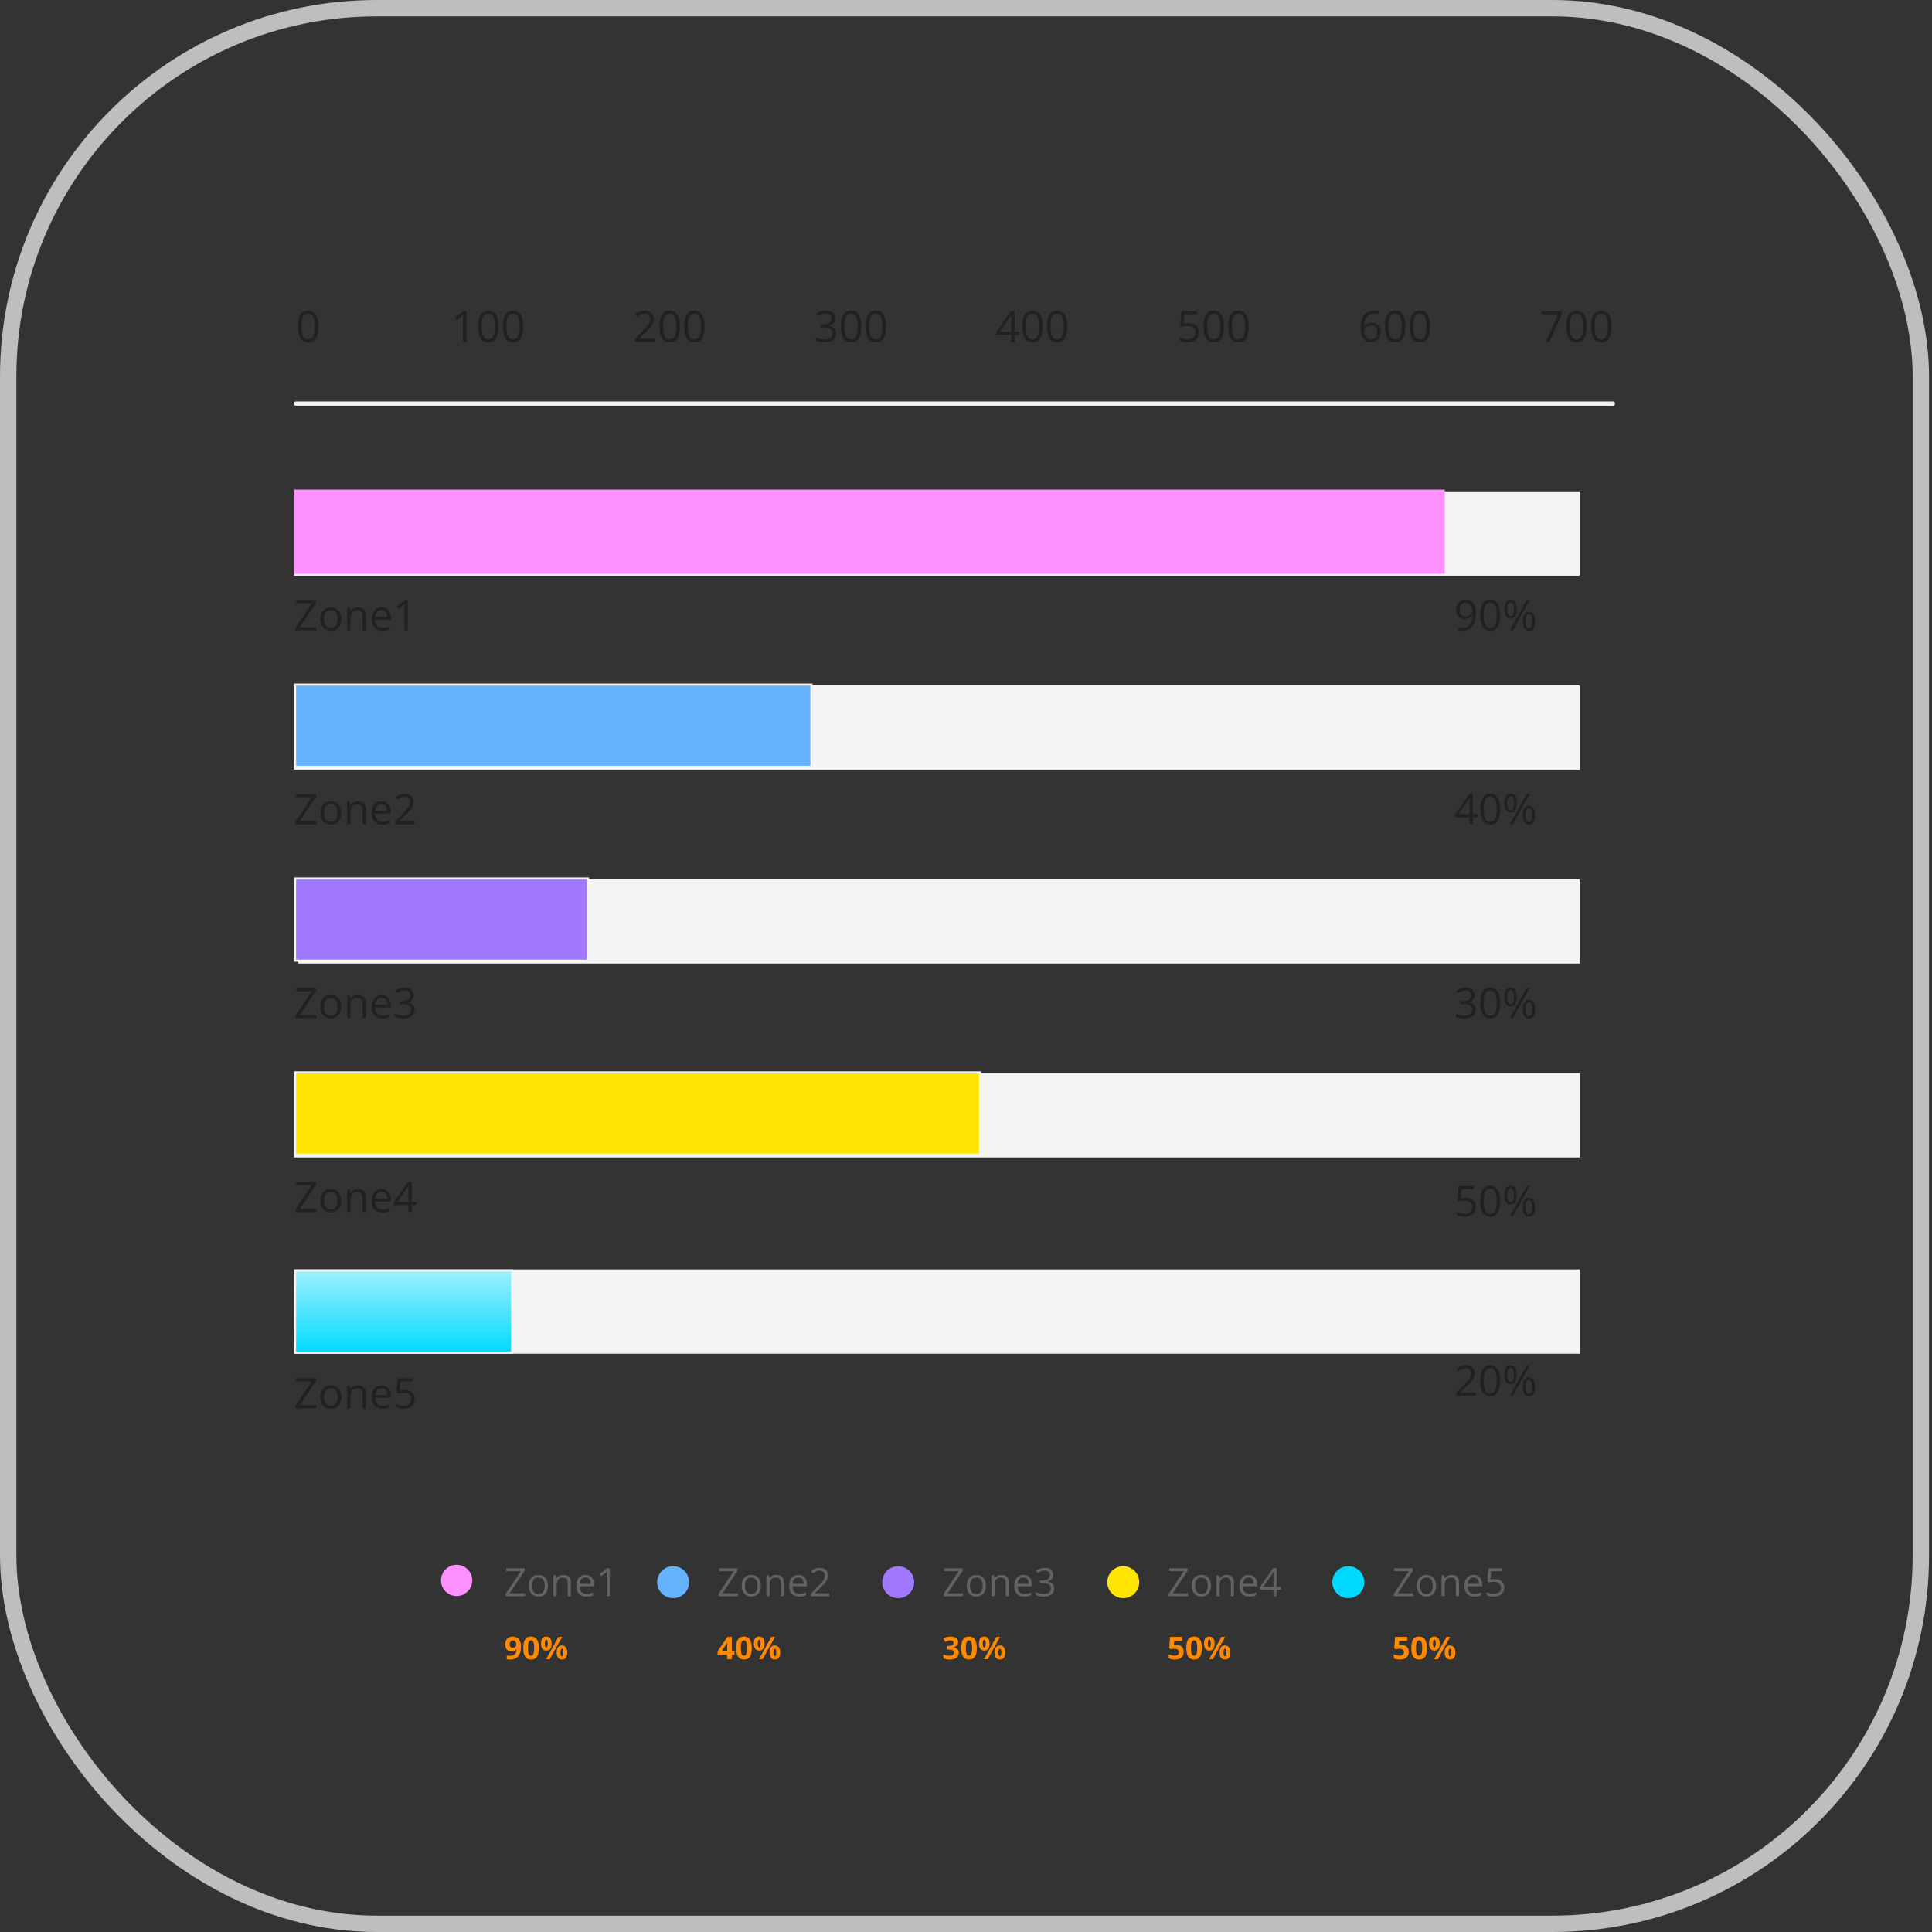 <svg width="92" height="92" viewBox="0 0 92 92" fill="none" xmlns="http://www.w3.org/2000/svg">
<rect x="0" y="0" width="92" height="92" fill="#333333" stroke="none"/>
<rect x="0.39" y="0.39" width="91.079" height="91.22" rx="17.542" stroke="#BEBEBE" stroke-width="0.78"/>
<g clip-path="url(#clip0_7626_143362)">
<rect x="14" y="23.398" width="61.222" height="4.015" fill="#F4F4F4"/>
<path d="M15.071 30.014H14.076V29.888L14.848 28.73H14.103V28.581H15.051V28.706L14.278 29.865H15.071V30.014ZM16.246 29.475C16.246 29.563 16.235 29.642 16.212 29.711C16.189 29.78 16.156 29.839 16.113 29.886C16.07 29.934 16.018 29.971 15.956 29.996C15.896 30.021 15.827 30.033 15.749 30.033C15.678 30.033 15.612 30.021 15.552 29.996C15.492 29.971 15.44 29.934 15.397 29.886C15.354 29.839 15.32 29.78 15.296 29.711C15.272 29.642 15.26 29.563 15.26 29.475C15.26 29.357 15.28 29.257 15.32 29.175C15.36 29.092 15.417 29.029 15.491 28.985C15.565 28.942 15.654 28.92 15.756 28.92C15.854 28.92 15.94 28.942 16.013 28.985C16.087 29.029 16.144 29.093 16.185 29.176C16.226 29.258 16.246 29.358 16.246 29.475ZM15.429 29.475C15.429 29.561 15.44 29.636 15.463 29.699C15.486 29.762 15.521 29.811 15.569 29.846C15.617 29.881 15.678 29.898 15.753 29.898C15.828 29.898 15.889 29.881 15.937 29.846C15.985 29.811 16.021 29.762 16.044 29.699C16.066 29.636 16.078 29.561 16.078 29.475C16.078 29.389 16.066 29.315 16.044 29.253C16.021 29.19 15.985 29.142 15.938 29.108C15.89 29.074 15.828 29.057 15.752 29.057C15.641 29.057 15.559 29.094 15.506 29.168C15.455 29.242 15.429 29.344 15.429 29.475ZM17.036 28.92C17.164 28.92 17.26 28.951 17.326 29.014C17.391 29.076 17.424 29.176 17.424 29.314V30.014H17.263V29.325C17.263 29.235 17.242 29.168 17.201 29.124C17.161 29.079 17.098 29.057 17.014 29.057C16.895 29.057 16.811 29.091 16.763 29.158C16.715 29.225 16.69 29.323 16.69 29.451V30.014H16.528V28.939H16.659L16.684 29.094H16.692C16.715 29.056 16.744 29.025 16.78 28.999C16.815 28.973 16.854 28.953 16.898 28.94C16.942 28.927 16.988 28.92 17.036 28.92ZM18.172 28.92C18.264 28.92 18.342 28.94 18.408 28.981C18.473 29.021 18.523 29.078 18.558 29.151C18.592 29.224 18.61 29.309 18.61 29.406V29.507H17.867C17.869 29.633 17.901 29.729 17.962 29.795C18.022 29.861 18.108 29.894 18.218 29.894C18.286 29.894 18.346 29.888 18.399 29.875C18.451 29.863 18.505 29.845 18.561 29.821V29.964C18.507 29.988 18.453 30.006 18.4 30.017C18.347 30.028 18.284 30.033 18.212 30.033C18.108 30.033 18.018 30.012 17.941 29.971C17.865 29.928 17.805 29.866 17.763 29.784C17.72 29.703 17.699 29.603 17.699 29.484C17.699 29.369 17.718 29.269 17.757 29.184C17.796 29.099 17.851 29.034 17.922 28.988C17.993 28.943 18.076 28.92 18.172 28.92ZM18.17 29.053C18.084 29.053 18.014 29.082 17.963 29.138C17.911 29.195 17.88 29.275 17.87 29.377H18.439C18.438 29.313 18.428 29.256 18.409 29.208C18.39 29.159 18.36 29.121 18.321 29.094C18.282 29.067 18.232 29.053 18.17 29.053ZM19.419 30.014H19.26V28.998C19.26 28.96 19.26 28.927 19.26 28.899C19.261 28.871 19.262 28.846 19.262 28.823C19.264 28.799 19.265 28.776 19.267 28.751C19.247 28.772 19.228 28.79 19.21 28.805C19.193 28.82 19.171 28.837 19.145 28.859L18.981 28.99L18.896 28.88L19.284 28.581H19.419V30.014Z" fill="#212121"/>
<path d="M70.282 29.191C70.282 29.278 70.276 29.363 70.264 29.445C70.252 29.527 70.231 29.604 70.202 29.675C70.173 29.747 70.134 29.809 70.084 29.863C70.035 29.916 69.972 29.959 69.897 29.989C69.823 30.019 69.734 30.034 69.63 30.034C69.602 30.034 69.57 30.032 69.534 30.028C69.498 30.025 69.468 30.02 69.445 30.014V29.872C69.469 29.881 69.498 29.888 69.531 29.893C69.563 29.898 69.595 29.9 69.627 29.9C69.749 29.9 69.845 29.874 69.915 29.822C69.985 29.769 70.035 29.697 70.066 29.607C70.097 29.516 70.114 29.414 70.118 29.301H70.106C70.086 29.332 70.061 29.362 70.028 29.388C69.997 29.415 69.959 29.436 69.914 29.452C69.869 29.468 69.816 29.476 69.756 29.476C69.673 29.476 69.6 29.459 69.538 29.425C69.477 29.391 69.429 29.341 69.394 29.277C69.36 29.212 69.343 29.134 69.343 29.042C69.343 28.944 69.362 28.858 69.399 28.787C69.437 28.714 69.49 28.658 69.558 28.619C69.626 28.58 69.706 28.56 69.798 28.56C69.869 28.56 69.933 28.574 69.992 28.6C70.051 28.627 70.102 28.667 70.145 28.721C70.189 28.774 70.223 28.84 70.246 28.918C70.27 28.996 70.282 29.087 70.282 29.191ZM69.798 28.698C69.711 28.698 69.641 28.727 69.587 28.784C69.533 28.84 69.506 28.926 69.506 29.04C69.506 29.135 69.529 29.21 69.576 29.265C69.622 29.32 69.694 29.347 69.79 29.347C69.857 29.347 69.915 29.334 69.963 29.307C70.012 29.28 70.049 29.246 70.076 29.205C70.102 29.164 70.116 29.122 70.116 29.079C70.116 29.035 70.109 28.992 70.096 28.947C70.084 28.903 70.064 28.862 70.038 28.825C70.012 28.787 69.979 28.756 69.939 28.734C69.9 28.71 69.852 28.698 69.798 28.698ZM71.437 29.295C71.437 29.412 71.428 29.515 71.41 29.607C71.393 29.698 71.365 29.776 71.327 29.839C71.289 29.903 71.24 29.951 71.18 29.984C71.12 30.017 71.048 30.033 70.964 30.033C70.857 30.033 70.769 30.004 70.699 29.946C70.63 29.888 70.578 29.804 70.543 29.694C70.509 29.584 70.492 29.451 70.492 29.295C70.492 29.142 70.507 29.011 70.538 28.901C70.57 28.791 70.62 28.706 70.689 28.647C70.758 28.588 70.85 28.558 70.964 28.558C71.071 28.558 71.16 28.588 71.23 28.646C71.3 28.705 71.352 28.789 71.386 28.899C71.42 29.009 71.437 29.141 71.437 29.295ZM70.656 29.295C70.656 29.428 70.666 29.54 70.686 29.628C70.706 29.717 70.739 29.784 70.784 29.828C70.83 29.872 70.89 29.894 70.964 29.894C71.037 29.894 71.097 29.872 71.142 29.828C71.188 29.785 71.221 29.718 71.241 29.63C71.262 29.541 71.272 29.429 71.272 29.295C71.272 29.164 71.262 29.054 71.242 28.966C71.222 28.877 71.189 28.81 71.144 28.766C71.099 28.721 71.039 28.698 70.964 28.698C70.888 28.698 70.828 28.721 70.783 28.766C70.738 28.81 70.706 28.877 70.685 28.966C70.666 29.054 70.656 29.164 70.656 29.295ZM71.931 28.56C72.029 28.56 72.103 28.599 72.153 28.678C72.204 28.756 72.23 28.866 72.23 29.008C72.23 29.151 72.205 29.262 72.156 29.341C72.107 29.42 72.032 29.46 71.931 29.46C71.837 29.46 71.765 29.42 71.714 29.341C71.665 29.262 71.64 29.151 71.64 29.008C71.64 28.866 71.664 28.756 71.711 28.678C71.759 28.599 71.832 28.56 71.931 28.56ZM71.931 28.677C71.878 28.677 71.839 28.705 71.814 28.76C71.79 28.815 71.777 28.898 71.777 29.008C71.777 29.119 71.79 29.202 71.814 29.258C71.839 29.314 71.878 29.342 71.931 29.342C71.986 29.342 72.027 29.314 72.053 29.258C72.08 29.202 72.094 29.119 72.094 29.008C72.094 28.898 72.08 28.816 72.053 28.76C72.027 28.705 71.987 28.677 71.931 28.677ZM72.838 28.581L72.044 30.014H71.901L72.695 28.581H72.838ZM72.8 29.134C72.898 29.134 72.972 29.174 73.023 29.252C73.074 29.33 73.099 29.44 73.099 29.582C73.099 29.724 73.075 29.835 73.026 29.915C72.977 29.994 72.902 30.033 72.8 30.033C72.706 30.033 72.633 29.994 72.584 29.915C72.534 29.835 72.509 29.724 72.509 29.582C72.509 29.44 72.533 29.33 72.58 29.252C72.627 29.174 72.701 29.134 72.8 29.134ZM72.8 29.252C72.747 29.252 72.709 29.28 72.684 29.334C72.659 29.389 72.646 29.472 72.646 29.582C72.646 29.693 72.659 29.776 72.684 29.832C72.709 29.888 72.747 29.916 72.8 29.916C72.855 29.916 72.896 29.888 72.923 29.833C72.95 29.778 72.963 29.694 72.963 29.582C72.963 29.473 72.95 29.39 72.923 29.335C72.897 29.28 72.856 29.252 72.8 29.252Z" fill="#212121"/>
<rect x="14" y="23.314" width="54.799" height="4.015" fill="#FC90FF"/>
<rect x="14" y="32.635" width="61.222" height="4.015" fill="#F4F4F4"/>
<path d="M15.071 39.25H14.076V39.124L14.848 37.966H14.103V37.817H15.051V37.943L14.278 39.101H15.071V39.25ZM16.246 38.711C16.246 38.799 16.235 38.878 16.212 38.947C16.189 39.016 16.156 39.075 16.113 39.123C16.07 39.17 16.018 39.207 15.956 39.232C15.896 39.257 15.827 39.27 15.749 39.27C15.678 39.27 15.612 39.257 15.552 39.232C15.492 39.207 15.44 39.17 15.397 39.123C15.354 39.075 15.32 39.016 15.296 38.947C15.272 38.878 15.26 38.799 15.26 38.711C15.26 38.593 15.28 38.493 15.32 38.411C15.36 38.328 15.417 38.265 15.491 38.222C15.565 38.178 15.654 38.156 15.756 38.156C15.854 38.156 15.94 38.178 16.013 38.222C16.087 38.266 16.144 38.329 16.185 38.412C16.226 38.494 16.246 38.594 16.246 38.711ZM15.429 38.711C15.429 38.797 15.44 38.872 15.463 38.935C15.486 38.999 15.521 39.048 15.569 39.082C15.617 39.117 15.678 39.134 15.753 39.134C15.828 39.134 15.889 39.117 15.937 39.082C15.985 39.048 16.021 38.999 16.044 38.935C16.066 38.872 16.078 38.797 16.078 38.711C16.078 38.625 16.066 38.551 16.044 38.489C16.021 38.427 15.985 38.378 15.938 38.344C15.89 38.31 15.828 38.293 15.752 38.293C15.641 38.293 15.559 38.33 15.506 38.404C15.455 38.478 15.429 38.58 15.429 38.711ZM17.036 38.156C17.164 38.156 17.26 38.188 17.326 38.25C17.391 38.312 17.424 38.412 17.424 38.55V39.25H17.263V38.561C17.263 38.471 17.242 38.404 17.201 38.36C17.161 38.316 17.098 38.293 17.014 38.293C16.895 38.293 16.811 38.327 16.763 38.394C16.715 38.462 16.69 38.559 16.69 38.687V39.25H16.528V38.176H16.659L16.684 38.331H16.692C16.715 38.293 16.744 38.261 16.78 38.236C16.815 38.209 16.854 38.19 16.898 38.177C16.942 38.163 16.988 38.156 17.036 38.156ZM18.172 38.156C18.264 38.156 18.342 38.176 18.408 38.217C18.473 38.258 18.523 38.314 18.558 38.388C18.592 38.46 18.61 38.545 18.61 38.642V38.743H17.867C17.869 38.869 17.901 38.965 17.962 39.031C18.022 39.097 18.108 39.13 18.218 39.13C18.286 39.13 18.346 39.124 18.399 39.112C18.451 39.099 18.505 39.081 18.561 39.057V39.2C18.507 39.224 18.453 39.242 18.4 39.253C18.347 39.264 18.284 39.27 18.212 39.27C18.108 39.27 18.018 39.249 17.941 39.207C17.865 39.164 17.805 39.102 17.763 39.021C17.72 38.939 17.699 38.839 17.699 38.721C17.699 38.605 17.718 38.505 17.757 38.421C17.796 38.336 17.851 38.27 17.922 38.225C17.993 38.179 18.076 38.156 18.172 38.156ZM18.17 38.289C18.084 38.289 18.014 38.318 17.963 38.375C17.911 38.432 17.88 38.511 17.87 38.613H18.439C18.438 38.549 18.428 38.493 18.409 38.444C18.39 38.395 18.36 38.357 18.321 38.331C18.282 38.303 18.232 38.289 18.17 38.289ZM19.752 39.25H18.813V39.114L19.197 38.725C19.268 38.653 19.328 38.589 19.376 38.533C19.425 38.476 19.462 38.421 19.488 38.367C19.513 38.312 19.526 38.252 19.526 38.187C19.526 38.105 19.502 38.044 19.453 38.001C19.406 37.958 19.343 37.937 19.264 37.937C19.196 37.937 19.135 37.948 19.082 37.972C19.029 37.995 18.975 38.029 18.919 38.072L18.832 37.962C18.87 37.93 18.911 37.902 18.956 37.877C19.001 37.852 19.049 37.832 19.1 37.818C19.151 37.804 19.206 37.797 19.264 37.797C19.352 37.797 19.428 37.812 19.493 37.843C19.557 37.873 19.606 37.917 19.641 37.974C19.676 38.031 19.694 38.098 19.694 38.177C19.694 38.253 19.678 38.323 19.648 38.389C19.618 38.453 19.576 38.517 19.522 38.582C19.468 38.645 19.404 38.712 19.332 38.783L19.02 39.094V39.101H19.752V39.25Z" fill="#212121"/>
<path d="M70.352 38.918H70.137V39.25H69.978V38.918H69.286V38.781L69.968 37.809H70.137V38.771H70.352V38.918ZM69.978 38.771V38.302C69.978 38.266 69.979 38.234 69.98 38.205C69.98 38.176 69.981 38.149 69.983 38.124C69.984 38.098 69.985 38.074 69.985 38.051C69.987 38.028 69.988 38.006 69.988 37.984H69.981C69.968 38.01 69.954 38.038 69.937 38.067C69.922 38.096 69.906 38.122 69.889 38.144L69.447 38.771H69.978ZM71.437 38.532C71.437 38.648 71.428 38.752 71.41 38.843C71.393 38.935 71.365 39.012 71.327 39.075C71.289 39.139 71.24 39.187 71.18 39.221C71.12 39.253 71.048 39.27 70.964 39.27C70.857 39.27 70.769 39.24 70.699 39.182C70.63 39.124 70.578 39.04 70.543 38.931C70.509 38.82 70.492 38.687 70.492 38.532C70.492 38.379 70.507 38.247 70.538 38.138C70.57 38.027 70.62 37.943 70.689 37.884C70.758 37.824 70.85 37.794 70.964 37.794C71.071 37.794 71.16 37.824 71.23 37.883C71.3 37.941 71.352 38.025 71.386 38.136C71.42 38.245 71.437 38.377 71.437 38.532ZM70.656 38.532C70.656 38.665 70.666 38.776 70.686 38.865C70.706 38.954 70.739 39.02 70.784 39.065C70.83 39.108 70.89 39.13 70.964 39.13C71.037 39.13 71.097 39.108 71.142 39.065C71.188 39.021 71.221 38.955 71.241 38.866C71.262 38.777 71.272 38.666 71.272 38.532C71.272 38.4 71.262 38.291 71.242 38.202C71.222 38.113 71.189 38.047 71.144 38.002C71.099 37.957 71.039 37.935 70.964 37.935C70.888 37.935 70.828 37.957 70.783 38.002C70.738 38.047 70.706 38.113 70.685 38.202C70.666 38.291 70.656 38.4 70.656 38.532ZM71.931 37.797C72.029 37.797 72.103 37.836 72.153 37.914C72.204 37.992 72.23 38.102 72.23 38.244C72.23 38.387 72.205 38.498 72.156 38.578C72.107 38.657 72.032 38.696 71.931 38.696C71.837 38.696 71.765 38.657 71.714 38.578C71.665 38.498 71.64 38.387 71.64 38.244C71.64 38.102 71.664 37.992 71.711 37.914C71.759 37.836 71.832 37.797 71.931 37.797ZM71.931 37.913C71.878 37.913 71.839 37.941 71.814 37.996C71.79 38.051 71.777 38.134 71.777 38.244C71.777 38.355 71.79 38.438 71.814 38.494C71.839 38.55 71.878 38.579 71.931 38.579C71.986 38.579 72.027 38.55 72.053 38.494C72.08 38.438 72.094 38.355 72.094 38.244C72.094 38.135 72.08 38.052 72.053 37.996C72.027 37.941 71.987 37.913 71.931 37.913ZM72.838 37.817L72.044 39.25H71.901L72.695 37.817H72.838ZM72.8 38.371C72.898 38.371 72.972 38.41 73.023 38.488C73.074 38.566 73.099 38.676 73.099 38.819C73.099 38.961 73.075 39.071 73.026 39.151C72.977 39.23 72.902 39.27 72.8 39.27C72.706 39.27 72.633 39.23 72.584 39.151C72.534 39.071 72.509 38.961 72.509 38.819C72.509 38.676 72.533 38.566 72.58 38.488C72.627 38.41 72.701 38.371 72.8 38.371ZM72.8 38.488C72.747 38.488 72.709 38.516 72.684 38.571C72.659 38.626 72.646 38.708 72.646 38.819C72.646 38.929 72.659 39.013 72.684 39.069C72.709 39.124 72.747 39.152 72.8 39.152C72.855 39.152 72.896 39.124 72.923 39.07C72.95 39.014 72.963 38.931 72.963 38.819C72.963 38.709 72.95 38.627 72.923 38.572C72.897 38.516 72.856 38.488 72.8 38.488Z" fill="#212121"/>
<rect x="14.05" y="32.601" width="24.589" height="3.914" fill="#65B2FF" stroke="#F4F4F4" stroke-width="0.1"/>
<rect x="14.201" y="41.867" width="61.021" height="4.015" fill="#F4F4F4"/>
<path d="M15.071 48.482H14.076V48.357L14.848 47.199H14.103V47.05H15.051V47.175L14.278 48.333H15.071V48.482ZM16.246 47.943C16.246 48.032 16.235 48.11 16.212 48.18C16.189 48.249 16.156 48.307 16.113 48.355C16.07 48.403 16.018 48.439 15.956 48.465C15.896 48.49 15.827 48.502 15.749 48.502C15.678 48.502 15.612 48.49 15.552 48.465C15.492 48.439 15.44 48.403 15.397 48.355C15.354 48.307 15.32 48.249 15.296 48.18C15.272 48.11 15.26 48.032 15.26 47.943C15.26 47.826 15.28 47.726 15.32 47.643C15.36 47.56 15.417 47.497 15.491 47.454C15.565 47.41 15.654 47.389 15.756 47.389C15.854 47.389 15.94 47.41 16.013 47.454C16.087 47.498 16.144 47.561 16.185 47.644C16.226 47.727 16.246 47.826 16.246 47.943ZM15.429 47.943C15.429 48.03 15.44 48.104 15.463 48.168C15.486 48.231 15.521 48.28 15.569 48.315C15.617 48.349 15.678 48.367 15.753 48.367C15.828 48.367 15.889 48.349 15.937 48.315C15.985 48.28 16.021 48.231 16.044 48.168C16.066 48.104 16.078 48.03 16.078 47.943C16.078 47.858 16.066 47.784 16.044 47.722C16.021 47.659 15.985 47.611 15.938 47.577C15.89 47.543 15.828 47.526 15.752 47.526C15.641 47.526 15.559 47.563 15.506 47.637C15.455 47.71 15.429 47.813 15.429 47.943ZM17.036 47.389C17.164 47.389 17.26 47.42 17.326 47.483C17.391 47.545 17.424 47.645 17.424 47.783V48.482H17.263V47.793C17.263 47.704 17.242 47.637 17.201 47.593C17.161 47.548 17.098 47.526 17.014 47.526C16.895 47.526 16.811 47.559 16.763 47.627C16.715 47.694 16.69 47.792 16.69 47.92V48.482H16.528V47.408H16.659L16.684 47.563H16.692C16.715 47.525 16.744 47.493 16.78 47.468C16.815 47.442 16.854 47.422 16.898 47.409C16.942 47.395 16.988 47.389 17.036 47.389ZM18.172 47.389C18.264 47.389 18.342 47.409 18.408 47.449C18.473 47.49 18.523 47.547 18.558 47.62C18.592 47.692 18.61 47.777 18.61 47.875V47.976H17.867C17.869 48.102 17.901 48.198 17.962 48.264C18.022 48.33 18.108 48.363 18.218 48.363C18.286 48.363 18.346 48.357 18.399 48.344C18.451 48.332 18.505 48.313 18.561 48.289V48.432C18.507 48.457 18.453 48.474 18.4 48.485C18.347 48.496 18.284 48.502 18.212 48.502C18.108 48.502 18.018 48.481 17.941 48.439C17.865 48.397 17.805 48.335 17.763 48.253C17.72 48.171 17.699 48.071 17.699 47.953C17.699 47.837 17.718 47.737 17.757 47.653C17.796 47.568 17.851 47.503 17.922 47.457C17.993 47.411 18.076 47.389 18.172 47.389ZM18.17 47.522C18.084 47.522 18.014 47.55 17.963 47.607C17.911 47.664 17.88 47.743 17.87 47.845H18.439C18.438 47.781 18.428 47.725 18.409 47.677C18.39 47.628 18.36 47.59 18.321 47.563C18.282 47.536 18.232 47.522 18.17 47.522ZM19.699 47.384C19.699 47.448 19.687 47.503 19.662 47.55C19.637 47.597 19.603 47.636 19.558 47.666C19.514 47.695 19.462 47.716 19.401 47.728V47.736C19.515 47.75 19.6 47.786 19.657 47.845C19.715 47.904 19.744 47.981 19.744 48.077C19.744 48.16 19.724 48.233 19.685 48.297C19.646 48.361 19.587 48.411 19.506 48.448C19.427 48.484 19.324 48.502 19.2 48.502C19.124 48.502 19.053 48.496 18.989 48.483C18.925 48.472 18.863 48.452 18.805 48.424V48.271C18.864 48.3 18.929 48.323 18.999 48.34C19.069 48.357 19.136 48.365 19.201 48.365C19.332 48.365 19.427 48.339 19.485 48.287C19.543 48.235 19.572 48.164 19.572 48.074C19.572 48.012 19.556 47.962 19.523 47.924C19.491 47.885 19.445 47.857 19.384 47.84C19.324 47.821 19.251 47.812 19.166 47.812H19.023V47.673H19.167C19.245 47.673 19.311 47.661 19.365 47.639C19.419 47.616 19.461 47.584 19.489 47.542C19.517 47.501 19.532 47.451 19.532 47.395C19.532 47.322 19.508 47.266 19.459 47.227C19.411 47.187 19.345 47.167 19.262 47.167C19.211 47.167 19.165 47.172 19.123 47.183C19.081 47.193 19.042 47.208 19.006 47.226C18.969 47.244 18.932 47.265 18.896 47.29L18.813 47.178C18.866 47.137 18.929 47.102 19.005 47.073C19.08 47.044 19.165 47.029 19.26 47.029C19.407 47.029 19.516 47.062 19.59 47.129C19.663 47.196 19.699 47.281 19.699 47.384Z" fill="#212121"/>
<path d="M70.228 47.384C70.228 47.448 70.215 47.503 70.19 47.55C70.165 47.597 70.131 47.636 70.086 47.666C70.042 47.695 69.99 47.716 69.93 47.728V47.736C70.043 47.75 70.129 47.786 70.185 47.845C70.243 47.904 70.272 47.981 70.272 48.077C70.272 48.16 70.252 48.233 70.213 48.297C70.174 48.361 70.115 48.411 70.034 48.448C69.955 48.484 69.852 48.502 69.728 48.502C69.652 48.502 69.582 48.496 69.517 48.483C69.453 48.472 69.391 48.452 69.333 48.424V48.271C69.392 48.3 69.457 48.323 69.527 48.34C69.597 48.357 69.664 48.365 69.73 48.365C69.86 48.365 69.955 48.339 70.013 48.287C70.071 48.235 70.1 48.164 70.1 48.074C70.1 48.012 70.084 47.962 70.051 47.924C70.019 47.885 69.973 47.857 69.912 47.84C69.852 47.821 69.779 47.812 69.694 47.812H69.551V47.673H69.695C69.773 47.673 69.839 47.661 69.893 47.639C69.948 47.616 69.989 47.584 70.017 47.542C70.046 47.501 70.06 47.451 70.06 47.395C70.06 47.322 70.036 47.266 69.987 47.227C69.939 47.187 69.873 47.167 69.79 47.167C69.739 47.167 69.693 47.172 69.651 47.183C69.609 47.193 69.57 47.208 69.534 47.226C69.497 47.244 69.46 47.265 69.424 47.29L69.341 47.178C69.394 47.137 69.457 47.102 69.533 47.073C69.608 47.044 69.693 47.029 69.788 47.029C69.935 47.029 70.044 47.062 70.118 47.129C70.191 47.196 70.228 47.281 70.228 47.384ZM71.437 47.764C71.437 47.88 71.428 47.984 71.41 48.076C71.393 48.167 71.365 48.245 71.327 48.308C71.289 48.371 71.24 48.42 71.18 48.453C71.12 48.486 71.048 48.502 70.964 48.502C70.857 48.502 70.769 48.473 70.699 48.415C70.63 48.357 70.578 48.273 70.543 48.163C70.509 48.053 70.492 47.919 70.492 47.764C70.492 47.611 70.507 47.48 70.538 47.37C70.57 47.26 70.62 47.175 70.689 47.116C70.758 47.057 70.85 47.027 70.964 47.027C71.071 47.027 71.16 47.056 71.23 47.115C71.3 47.173 71.352 47.258 71.386 47.368C71.42 47.478 71.437 47.61 71.437 47.764ZM70.656 47.764C70.656 47.897 70.666 48.008 70.686 48.097C70.706 48.186 70.739 48.253 70.784 48.297C70.83 48.341 70.89 48.363 70.964 48.363C71.037 48.363 71.097 48.341 71.142 48.297C71.188 48.253 71.221 48.187 71.241 48.098C71.262 48.009 71.272 47.898 71.272 47.764C71.272 47.633 71.262 47.523 71.242 47.435C71.222 47.346 71.189 47.279 71.144 47.235C71.099 47.19 71.039 47.167 70.964 47.167C70.888 47.167 70.828 47.19 70.783 47.235C70.738 47.279 70.706 47.346 70.685 47.435C70.666 47.523 70.656 47.633 70.656 47.764ZM71.931 47.029C72.029 47.029 72.103 47.068 72.153 47.147C72.204 47.224 72.23 47.334 72.23 47.477C72.23 47.619 72.205 47.73 72.156 47.81C72.107 47.889 72.032 47.929 71.931 47.929C71.837 47.929 71.765 47.889 71.714 47.81C71.665 47.73 71.64 47.619 71.64 47.477C71.64 47.334 71.664 47.224 71.711 47.147C71.759 47.068 71.832 47.029 71.931 47.029ZM71.931 47.145C71.878 47.145 71.839 47.173 71.814 47.229C71.79 47.284 71.777 47.366 71.777 47.477C71.777 47.587 71.79 47.671 71.814 47.727C71.839 47.783 71.878 47.811 71.931 47.811C71.986 47.811 72.027 47.783 72.053 47.727C72.08 47.671 72.094 47.587 72.094 47.477C72.094 47.367 72.08 47.284 72.053 47.229C72.027 47.173 71.987 47.145 71.931 47.145ZM72.838 47.05L72.044 48.482H71.901L72.695 47.05H72.838ZM72.8 47.603C72.898 47.603 72.972 47.642 73.023 47.721C73.074 47.799 73.099 47.909 73.099 48.051C73.099 48.193 73.075 48.304 73.026 48.383C72.977 48.462 72.902 48.502 72.8 48.502C72.706 48.502 72.633 48.462 72.584 48.383C72.534 48.304 72.509 48.193 72.509 48.051C72.509 47.909 72.533 47.799 72.58 47.721C72.627 47.642 72.701 47.603 72.8 47.603ZM72.8 47.721C72.747 47.721 72.709 47.748 72.684 47.803C72.659 47.858 72.646 47.941 72.646 48.051C72.646 48.162 72.659 48.245 72.684 48.301C72.709 48.357 72.747 48.384 72.8 48.384C72.855 48.384 72.896 48.357 72.923 48.302C72.95 48.246 72.963 48.163 72.963 48.051C72.963 47.941 72.95 47.859 72.923 47.804C72.897 47.749 72.856 47.721 72.8 47.721Z" fill="#212121"/>
<rect x="14.05" y="41.833" width="13.951" height="3.914" fill="#A079FF" stroke="#F4F4F4" stroke-width="0.1"/>
<rect x="14" y="51.102" width="61.222" height="4.015" fill="#F4F4F4"/>
<path d="M15.071 57.717H14.076V57.591L14.848 56.433H14.103V56.284H15.051V56.409L14.278 57.568H15.071V57.717ZM16.246 57.178C16.246 57.266 16.235 57.345 16.212 57.414C16.189 57.483 16.156 57.542 16.113 57.589C16.07 57.637 16.018 57.674 15.956 57.699C15.896 57.724 15.827 57.736 15.749 57.736C15.678 57.736 15.612 57.724 15.552 57.699C15.492 57.674 15.44 57.637 15.397 57.589C15.354 57.542 15.32 57.483 15.296 57.414C15.272 57.345 15.26 57.266 15.26 57.178C15.26 57.06 15.28 56.96 15.32 56.878C15.36 56.795 15.417 56.732 15.491 56.689C15.565 56.645 15.654 56.623 15.756 56.623C15.854 56.623 15.94 56.645 16.013 56.689C16.087 56.732 16.144 56.796 16.185 56.879C16.226 56.961 16.246 57.061 16.246 57.178ZM15.429 57.178C15.429 57.264 15.44 57.339 15.463 57.402C15.486 57.466 15.521 57.515 15.569 57.549C15.617 57.584 15.678 57.601 15.753 57.601C15.828 57.601 15.889 57.584 15.937 57.549C15.985 57.515 16.021 57.466 16.044 57.402C16.066 57.339 16.078 57.264 16.078 57.178C16.078 57.092 16.066 57.018 16.044 56.956C16.021 56.894 15.985 56.845 15.938 56.811C15.89 56.777 15.828 56.76 15.752 56.76C15.641 56.76 15.559 56.797 15.506 56.871C15.455 56.945 15.429 57.047 15.429 57.178ZM17.036 56.623C17.164 56.623 17.26 56.654 17.326 56.717C17.391 56.779 17.424 56.879 17.424 57.017V57.717H17.263V57.028C17.263 56.938 17.242 56.871 17.201 56.827C17.161 56.782 17.098 56.76 17.014 56.76C16.895 56.76 16.811 56.794 16.763 56.861C16.715 56.928 16.69 57.026 16.69 57.154V57.717H16.528V56.643H16.659L16.684 56.797H16.692C16.715 56.76 16.744 56.728 16.78 56.702C16.815 56.676 16.854 56.657 16.898 56.644C16.942 56.63 16.988 56.623 17.036 56.623ZM18.172 56.623C18.264 56.623 18.342 56.643 18.408 56.684C18.473 56.724 18.523 56.781 18.558 56.854C18.592 56.927 18.61 57.012 18.61 57.109V57.21H17.867C17.869 57.336 17.901 57.432 17.962 57.498C18.022 57.564 18.108 57.597 18.218 57.597C18.286 57.597 18.346 57.591 18.399 57.579C18.451 57.566 18.505 57.548 18.561 57.524V57.667C18.507 57.691 18.453 57.709 18.4 57.72C18.347 57.731 18.284 57.736 18.212 57.736C18.108 57.736 18.018 57.715 17.941 57.674C17.865 57.631 17.805 57.569 17.763 57.487C17.72 57.406 17.699 57.306 17.699 57.188C17.699 57.072 17.718 56.972 17.757 56.888C17.796 56.803 17.851 56.737 17.922 56.692C17.993 56.646 18.076 56.623 18.172 56.623ZM18.17 56.756C18.084 56.756 18.014 56.785 17.963 56.842C17.911 56.898 17.88 56.978 17.87 57.08H18.439C18.438 57.016 18.428 56.959 18.409 56.911C18.39 56.862 18.36 56.824 18.321 56.797C18.282 56.77 18.232 56.756 18.17 56.756ZM19.824 57.385H19.609V57.717H19.45V57.385H18.758V57.247L19.44 56.276H19.609V57.237H19.824V57.385ZM19.45 57.237V56.769C19.45 56.733 19.451 56.701 19.451 56.672C19.452 56.643 19.453 56.615 19.454 56.591C19.456 56.565 19.457 56.541 19.457 56.518C19.459 56.495 19.46 56.473 19.46 56.45H19.452C19.44 56.477 19.426 56.504 19.409 56.534C19.394 56.562 19.378 56.588 19.361 56.611L18.919 57.237H19.45Z" fill="#212121"/>
<rect x="14.05" y="51.068" width="32.618" height="3.914" fill="#FFE501" stroke="#F4F4F4" stroke-width="0.1"/>
<rect x="14" y="60.449" width="61.222" height="4.015" fill="#F4F4F4"/>
<path d="M15.071 67.066H14.076V66.941L14.848 65.782H14.103V65.633H15.051V65.759L14.278 66.917H15.071V67.066ZM16.246 66.527C16.246 66.616 16.235 66.694 16.212 66.763C16.189 66.833 16.156 66.891 16.113 66.939C16.07 66.987 16.018 67.023 15.956 67.049C15.896 67.074 15.827 67.086 15.749 67.086C15.678 67.086 15.612 67.074 15.552 67.049C15.492 67.023 15.44 66.987 15.397 66.939C15.354 66.891 15.32 66.833 15.296 66.763C15.272 66.694 15.26 66.616 15.26 66.527C15.26 66.41 15.28 66.31 15.32 66.227C15.36 66.144 15.417 66.081 15.491 66.038C15.565 65.995 15.654 65.973 15.756 65.973C15.854 65.973 15.94 65.995 16.013 66.038C16.087 66.082 16.144 66.145 16.185 66.228C16.226 66.311 16.246 66.41 16.246 66.527ZM15.429 66.527C15.429 66.614 15.44 66.688 15.463 66.752C15.486 66.815 15.521 66.864 15.569 66.899C15.617 66.933 15.678 66.951 15.753 66.951C15.828 66.951 15.889 66.933 15.937 66.899C15.985 66.864 16.021 66.815 16.044 66.752C16.066 66.688 16.078 66.614 16.078 66.527C16.078 66.442 16.066 66.368 16.044 66.306C16.021 66.243 15.985 66.195 15.938 66.161C15.89 66.127 15.828 66.11 15.752 66.11C15.641 66.11 15.559 66.147 15.506 66.221C15.455 66.294 15.429 66.397 15.429 66.527ZM17.036 65.973C17.164 65.973 17.26 66.004 17.326 66.067C17.391 66.129 17.424 66.229 17.424 66.367V67.066H17.263V66.377C17.263 66.288 17.242 66.221 17.201 66.177C17.161 66.132 17.098 66.11 17.014 66.11C16.895 66.11 16.811 66.144 16.763 66.211C16.715 66.278 16.69 66.376 16.69 66.504V67.066H16.528V65.992H16.659L16.684 66.147H16.692C16.715 66.109 16.744 66.078 16.78 66.052C16.815 66.026 16.854 66.006 16.898 65.993C16.942 65.98 16.988 65.973 17.036 65.973ZM18.172 65.973C18.264 65.973 18.342 65.993 18.408 66.033C18.473 66.074 18.523 66.131 18.558 66.204C18.592 66.276 18.61 66.361 18.61 66.459V66.56H17.867C17.869 66.686 17.901 66.782 17.962 66.848C18.022 66.914 18.108 66.947 18.218 66.947C18.286 66.947 18.346 66.941 18.399 66.928C18.451 66.916 18.505 66.897 18.561 66.873V67.016C18.507 67.041 18.453 67.058 18.4 67.069C18.347 67.081 18.284 67.086 18.212 67.086C18.108 67.086 18.018 67.065 17.941 67.023C17.865 66.981 17.805 66.919 17.763 66.837C17.72 66.755 17.699 66.655 17.699 66.537C17.699 66.421 17.718 66.322 17.757 66.237C17.796 66.152 17.851 66.087 17.922 66.041C17.993 65.996 18.076 65.973 18.172 65.973ZM18.17 66.106C18.084 66.106 18.014 66.134 17.963 66.191C17.911 66.248 17.88 66.327 17.87 66.429H18.439C18.438 66.365 18.428 66.309 18.409 66.261C18.39 66.212 18.36 66.174 18.321 66.147C18.282 66.12 18.232 66.106 18.17 66.106ZM19.266 66.19C19.363 66.19 19.448 66.207 19.52 66.24C19.592 66.273 19.647 66.32 19.687 66.383C19.727 66.446 19.746 66.522 19.746 66.612C19.746 66.71 19.725 66.794 19.683 66.865C19.64 66.936 19.579 66.991 19.499 67.029C19.42 67.067 19.324 67.086 19.213 67.086C19.139 67.086 19.07 67.079 19.006 67.066C18.941 67.053 18.887 67.034 18.844 67.008V66.853C18.891 66.882 18.949 66.904 19.017 66.921C19.085 66.938 19.151 66.947 19.215 66.947C19.288 66.947 19.351 66.935 19.405 66.912C19.46 66.889 19.503 66.854 19.533 66.807C19.564 66.759 19.579 66.699 19.579 66.627C19.579 66.532 19.549 66.458 19.491 66.407C19.433 66.355 19.34 66.328 19.214 66.328C19.174 66.328 19.129 66.332 19.081 66.338C19.033 66.345 18.993 66.352 18.961 66.36L18.879 66.306L18.934 65.633H19.646V65.782H19.073L19.037 66.215C19.062 66.21 19.094 66.204 19.133 66.199C19.172 66.193 19.216 66.19 19.266 66.19Z" fill="#212121"/>
<rect x="14.05" y="60.499" width="10.338" height="3.914" fill="url(#paint0_linear_7626_143362)" stroke="#F4F4F4" stroke-width="0.1"/>
<rect x="14" y="69.768" width="61.222" height="4.015" rx="2.007" fill="#F4F4F4"/>
<rect x="14.05" y="69.818" width="32.618" height="3.914" rx="1.957" fill="url(#paint1_linear_7626_143362)" stroke="#F4F4F4" stroke-width="0.1"/>
<path d="M69.794 57.04C69.892 57.04 69.976 57.056 70.048 57.09C70.12 57.122 70.176 57.17 70.215 57.233C70.255 57.296 70.275 57.372 70.275 57.461C70.275 57.559 70.253 57.644 70.211 57.715C70.168 57.786 70.107 57.84 70.028 57.879C69.948 57.917 69.852 57.936 69.741 57.936C69.667 57.936 69.598 57.929 69.534 57.916C69.469 57.903 69.416 57.883 69.372 57.857V57.702C69.42 57.731 69.477 57.754 69.545 57.771C69.613 57.788 69.679 57.796 69.743 57.796C69.816 57.796 69.879 57.785 69.933 57.762C69.988 57.739 70.031 57.703 70.061 57.656C70.092 57.609 70.107 57.549 70.107 57.477C70.107 57.382 70.078 57.308 70.019 57.256C69.961 57.204 69.868 57.178 69.742 57.178C69.702 57.178 69.657 57.181 69.609 57.188C69.561 57.194 69.521 57.202 69.49 57.209L69.407 57.155L69.462 56.483H70.175V56.632H69.601L69.565 57.064C69.59 57.059 69.622 57.054 69.661 57.049C69.7 57.043 69.745 57.04 69.794 57.04ZM71.437 57.198C71.437 57.314 71.428 57.418 71.41 57.509C71.393 57.601 71.365 57.678 71.327 57.742C71.289 57.805 71.24 57.853 71.18 57.887C71.12 57.919 71.048 57.936 70.964 57.936C70.857 57.936 70.769 57.907 70.699 57.848C70.63 57.79 70.578 57.706 70.543 57.596C70.509 57.486 70.492 57.353 70.492 57.198C70.492 57.045 70.507 56.913 70.538 56.804C70.57 56.693 70.62 56.608 70.689 56.55C70.758 56.49 70.85 56.461 70.964 56.461C71.071 56.461 71.16 56.49 71.23 56.549C71.3 56.607 71.352 56.691 71.386 56.802C71.42 56.911 71.437 57.043 71.437 57.198ZM70.656 57.198C70.656 57.331 70.666 57.442 70.686 57.531C70.706 57.62 70.739 57.686 70.784 57.731C70.83 57.775 70.89 57.796 70.964 57.796C71.037 57.796 71.097 57.775 71.142 57.731C71.188 57.687 71.221 57.621 71.241 57.532C71.262 57.443 71.272 57.331 71.272 57.198C71.272 57.066 71.262 56.956 71.242 56.868C71.222 56.779 71.189 56.713 71.144 56.668C71.099 56.623 71.039 56.601 70.964 56.601C70.888 56.601 70.828 56.623 70.783 56.668C70.738 56.713 70.706 56.779 70.685 56.868C70.666 56.956 70.656 57.066 70.656 57.198ZM71.931 56.462C72.029 56.462 72.103 56.502 72.153 56.58C72.204 56.658 72.23 56.768 72.23 56.91C72.23 57.053 72.205 57.164 72.156 57.244C72.107 57.323 72.032 57.362 71.931 57.362C71.837 57.362 71.765 57.323 71.714 57.244C71.665 57.164 71.64 57.053 71.64 56.91C71.64 56.768 71.664 56.658 71.711 56.58C71.759 56.502 71.832 56.462 71.931 56.462ZM71.931 56.579C71.878 56.579 71.839 56.607 71.814 56.662C71.79 56.717 71.777 56.8 71.777 56.91C71.777 57.021 71.79 57.104 71.814 57.16C71.839 57.217 71.878 57.245 71.931 57.245C71.986 57.245 72.027 57.217 72.053 57.16C72.08 57.104 72.094 57.021 72.094 56.91C72.094 56.801 72.08 56.718 72.053 56.662C72.027 56.607 71.987 56.579 71.931 56.579ZM72.838 56.483L72.044 57.916H71.901L72.695 56.483H72.838ZM72.8 57.037C72.898 57.037 72.972 57.076 73.023 57.154C73.074 57.232 73.099 57.342 73.099 57.485C73.099 57.627 73.075 57.737 73.026 57.817C72.977 57.896 72.902 57.936 72.8 57.936C72.706 57.936 72.633 57.896 72.584 57.817C72.534 57.737 72.509 57.627 72.509 57.485C72.509 57.342 72.533 57.232 72.58 57.154C72.627 57.076 72.701 57.037 72.8 57.037ZM72.8 57.154C72.747 57.154 72.709 57.182 72.684 57.237C72.659 57.292 72.646 57.374 72.646 57.485C72.646 57.595 72.659 57.678 72.684 57.735C72.709 57.79 72.747 57.818 72.8 57.818C72.855 57.818 72.896 57.791 72.923 57.736C72.95 57.68 72.963 57.596 72.963 57.485C72.963 57.375 72.95 57.293 72.923 57.238C72.897 57.182 72.856 57.154 72.8 57.154Z" fill="#212121"/>
<path d="M70.28 66.465H69.341V66.329L69.725 65.939C69.796 65.868 69.856 65.804 69.904 65.747C69.953 65.691 69.99 65.636 70.016 65.582C70.041 65.527 70.054 65.467 70.054 65.401C70.054 65.32 70.03 65.259 69.981 65.216C69.934 65.173 69.871 65.151 69.792 65.151C69.724 65.151 69.663 65.163 69.61 65.187C69.557 65.21 69.503 65.244 69.447 65.287L69.36 65.177C69.398 65.145 69.439 65.117 69.484 65.092C69.529 65.067 69.577 65.047 69.628 65.033C69.679 65.019 69.734 65.011 69.792 65.011C69.88 65.011 69.957 65.027 70.021 65.057C70.085 65.088 70.134 65.132 70.169 65.189C70.204 65.246 70.222 65.313 70.222 65.392C70.222 65.467 70.207 65.538 70.177 65.603C70.147 65.668 70.104 65.732 70.05 65.796C69.996 65.86 69.933 65.927 69.86 65.998L69.548 66.309V66.316H70.28V66.465ZM71.437 65.746C71.437 65.863 71.428 65.967 71.41 66.058C71.393 66.15 71.365 66.227 71.327 66.29C71.289 66.354 71.24 66.402 71.18 66.435C71.12 66.468 71.048 66.484 70.964 66.484C70.857 66.484 70.769 66.455 70.699 66.397C70.63 66.339 70.578 66.255 70.543 66.145C70.509 66.035 70.492 65.902 70.492 65.746C70.492 65.594 70.507 65.462 70.538 65.352C70.57 65.242 70.62 65.157 70.689 65.099C70.758 65.039 70.85 65.009 70.964 65.009C71.071 65.009 71.16 65.039 71.23 65.098C71.3 65.156 71.352 65.24 71.386 65.35C71.42 65.46 71.437 65.592 71.437 65.746ZM70.656 65.746C70.656 65.88 70.666 65.991 70.686 66.08C70.706 66.168 70.739 66.235 70.784 66.28C70.83 66.323 70.89 66.345 70.964 66.345C71.037 66.345 71.097 66.323 71.142 66.28C71.188 66.236 71.221 66.169 71.241 66.081C71.262 65.992 71.272 65.88 71.272 65.746C71.272 65.615 71.262 65.505 71.242 65.417C71.222 65.328 71.189 65.262 71.144 65.217C71.099 65.172 71.039 65.15 70.964 65.15C70.888 65.15 70.828 65.172 70.783 65.217C70.738 65.262 70.706 65.328 70.685 65.417C70.666 65.505 70.656 65.615 70.656 65.746ZM71.931 65.011C72.029 65.011 72.103 65.05 72.153 65.129C72.204 65.207 72.23 65.317 72.23 65.459C72.23 65.602 72.205 65.713 72.156 65.793C72.107 65.871 72.032 65.911 71.931 65.911C71.837 65.911 71.765 65.871 71.714 65.793C71.665 65.713 71.64 65.602 71.64 65.459C71.64 65.317 71.664 65.207 71.711 65.129C71.759 65.05 71.832 65.011 71.931 65.011ZM71.931 65.128C71.878 65.128 71.839 65.156 71.814 65.211C71.79 65.266 71.777 65.349 71.777 65.459C71.777 65.57 71.79 65.653 71.814 65.709C71.839 65.765 71.878 65.793 71.931 65.793C71.986 65.793 72.027 65.765 72.053 65.709C72.08 65.653 72.094 65.57 72.094 65.459C72.094 65.35 72.08 65.267 72.053 65.211C72.027 65.156 71.987 65.128 71.931 65.128ZM72.838 65.032L72.044 66.465H71.901L72.695 65.032H72.838ZM72.8 65.586C72.898 65.586 72.972 65.625 73.023 65.703C73.074 65.781 73.099 65.891 73.099 66.034C73.099 66.175 73.075 66.286 73.026 66.366C72.977 66.445 72.902 66.484 72.8 66.484C72.706 66.484 72.633 66.445 72.584 66.366C72.534 66.286 72.509 66.175 72.509 66.034C72.509 65.891 72.533 65.781 72.58 65.703C72.627 65.625 72.701 65.586 72.8 65.586ZM72.8 65.703C72.747 65.703 72.709 65.731 72.684 65.786C72.659 65.841 72.646 65.923 72.646 66.034C72.646 66.144 72.659 66.227 72.684 66.284C72.709 66.339 72.747 66.367 72.8 66.367C72.855 66.367 72.896 66.339 72.923 66.284C72.95 66.229 72.963 66.145 72.963 66.034C72.963 65.924 72.95 65.841 72.923 65.787C72.897 65.731 72.856 65.703 72.8 65.703Z" fill="#212121"/>
</g>
<path d="M15.159 15.547C15.159 15.666 15.15 15.773 15.132 15.867C15.114 15.96 15.086 16.04 15.047 16.105C15.008 16.169 14.958 16.219 14.896 16.253C14.835 16.287 14.761 16.303 14.674 16.303C14.565 16.303 14.475 16.273 14.403 16.214C14.332 16.154 14.279 16.068 14.243 15.956C14.209 15.843 14.191 15.707 14.191 15.547C14.191 15.391 14.207 15.256 14.239 15.144C14.271 15.03 14.322 14.944 14.393 14.884C14.464 14.823 14.558 14.792 14.674 14.792C14.785 14.792 14.876 14.822 14.947 14.883C15.019 14.942 15.072 15.028 15.107 15.142C15.142 15.254 15.159 15.389 15.159 15.547ZM14.359 15.547C14.359 15.684 14.369 15.798 14.39 15.889C14.411 15.98 14.444 16.048 14.491 16.093C14.537 16.138 14.599 16.161 14.674 16.161C14.75 16.161 14.811 16.138 14.857 16.093C14.904 16.049 14.938 15.981 14.958 15.89C14.98 15.799 14.991 15.684 14.991 15.547C14.991 15.413 14.98 15.3 14.959 15.21C14.939 15.119 14.905 15.051 14.859 15.005C14.813 14.959 14.751 14.936 14.674 14.936C14.597 14.936 14.536 14.959 14.489 15.005C14.443 15.051 14.41 15.119 14.389 15.21C14.369 15.3 14.359 15.413 14.359 15.547Z" fill="#212121"/>
<path d="M22.212 16.283H22.049V15.243C22.049 15.204 22.049 15.17 22.049 15.142C22.05 15.113 22.051 15.087 22.052 15.063C22.053 15.039 22.055 15.015 22.056 14.99C22.036 15.011 22.016 15.03 21.998 15.045C21.98 15.06 21.958 15.078 21.931 15.101L21.763 15.235L21.676 15.121L22.074 14.815H22.212V16.283ZM23.738 15.547C23.738 15.666 23.729 15.773 23.711 15.867C23.693 15.96 23.665 16.04 23.626 16.105C23.587 16.169 23.537 16.219 23.475 16.253C23.414 16.287 23.34 16.303 23.253 16.303C23.144 16.303 23.054 16.273 22.982 16.214C22.911 16.154 22.858 16.068 22.823 15.956C22.788 15.843 22.77 15.707 22.77 15.547C22.77 15.391 22.786 15.256 22.818 15.144C22.85 15.03 22.901 14.944 22.972 14.884C23.043 14.823 23.137 14.792 23.253 14.792C23.364 14.792 23.455 14.822 23.526 14.883C23.598 14.942 23.651 15.028 23.686 15.142C23.721 15.254 23.738 15.389 23.738 15.547ZM22.938 15.547C22.938 15.684 22.948 15.798 22.969 15.889C22.99 15.98 23.023 16.048 23.07 16.093C23.116 16.138 23.178 16.161 23.253 16.161C23.329 16.161 23.39 16.138 23.436 16.093C23.483 16.049 23.517 15.981 23.537 15.89C23.559 15.799 23.57 15.684 23.57 15.547C23.57 15.413 23.559 15.3 23.538 15.21C23.518 15.119 23.484 15.051 23.438 15.005C23.392 14.959 23.33 14.936 23.253 14.936C23.176 14.936 23.115 14.959 23.069 15.005C23.022 15.051 22.989 15.119 22.968 15.21C22.948 15.3 22.938 15.413 22.938 15.547ZM24.915 15.547C24.915 15.666 24.906 15.773 24.888 15.867C24.87 15.96 24.841 16.04 24.802 16.105C24.764 16.169 24.713 16.219 24.652 16.253C24.59 16.287 24.516 16.303 24.43 16.303C24.321 16.303 24.23 16.273 24.159 16.214C24.088 16.154 24.035 16.068 23.999 15.956C23.965 15.843 23.947 15.707 23.947 15.547C23.947 15.391 23.963 15.256 23.994 15.144C24.026 15.03 24.078 14.944 24.149 14.884C24.22 14.823 24.314 14.792 24.43 14.792C24.541 14.792 24.631 14.822 24.703 14.883C24.775 14.942 24.828 15.028 24.863 15.142C24.898 15.254 24.915 15.389 24.915 15.547ZM24.115 15.547C24.115 15.684 24.125 15.798 24.146 15.889C24.167 15.98 24.2 16.048 24.246 16.093C24.293 16.138 24.354 16.161 24.43 16.161C24.506 16.161 24.567 16.138 24.613 16.093C24.66 16.049 24.693 15.981 24.714 15.89C24.736 15.799 24.746 15.684 24.746 15.547C24.746 15.413 24.736 15.3 24.715 15.21C24.694 15.119 24.661 15.051 24.615 15.005C24.569 14.959 24.507 14.936 24.43 14.936C24.353 14.936 24.291 14.959 24.245 15.005C24.199 15.051 24.166 15.119 24.145 15.21C24.125 15.3 24.115 15.413 24.115 15.547Z" fill="#212121"/>
<path d="M31.19 16.283H30.228V16.144L30.621 15.745C30.694 15.671 30.755 15.606 30.805 15.548C30.855 15.491 30.893 15.434 30.919 15.379C30.945 15.322 30.958 15.261 30.958 15.194C30.958 15.111 30.933 15.048 30.884 15.004C30.835 14.96 30.77 14.938 30.69 14.938C30.62 14.938 30.558 14.95 30.503 14.974C30.449 14.998 30.394 15.032 30.337 15.076L30.247 14.964C30.286 14.931 30.328 14.902 30.374 14.877C30.42 14.851 30.469 14.831 30.521 14.816C30.574 14.802 30.631 14.794 30.69 14.794C30.781 14.794 30.859 14.81 30.924 14.841C30.99 14.873 31.04 14.918 31.076 14.976C31.112 15.034 31.13 15.104 31.13 15.184C31.13 15.261 31.115 15.334 31.084 15.401C31.053 15.467 31.01 15.533 30.954 15.598C30.899 15.663 30.834 15.732 30.759 15.805L30.44 16.124V16.131H31.19V16.283ZM32.375 15.547C32.375 15.666 32.366 15.773 32.348 15.867C32.33 15.96 32.301 16.04 32.263 16.105C32.224 16.169 32.173 16.219 32.112 16.253C32.05 16.287 31.976 16.303 31.89 16.303C31.781 16.303 31.691 16.273 31.619 16.214C31.548 16.154 31.495 16.068 31.459 15.956C31.424 15.843 31.407 15.707 31.407 15.547C31.407 15.391 31.423 15.256 31.454 15.144C31.486 15.03 31.538 14.944 31.609 14.884C31.68 14.823 31.774 14.792 31.89 14.792C32.001 14.792 32.092 14.822 32.163 14.883C32.235 14.942 32.288 15.028 32.323 15.142C32.358 15.254 32.375 15.389 32.375 15.547ZM31.575 15.547C31.575 15.684 31.585 15.798 31.606 15.889C31.627 15.98 31.66 16.048 31.706 16.093C31.753 16.138 31.814 16.161 31.89 16.161C31.966 16.161 32.027 16.138 32.073 16.093C32.12 16.049 32.153 15.981 32.174 15.89C32.196 15.799 32.206 15.684 32.206 15.547C32.206 15.413 32.196 15.3 32.175 15.21C32.154 15.119 32.121 15.051 32.075 15.005C32.029 14.959 31.967 14.936 31.89 14.936C31.813 14.936 31.752 14.959 31.705 15.005C31.659 15.051 31.626 15.119 31.605 15.21C31.585 15.3 31.575 15.413 31.575 15.547ZM33.552 15.547C33.552 15.666 33.543 15.773 33.525 15.867C33.507 15.96 33.478 16.04 33.439 16.105C33.4 16.169 33.35 16.219 33.289 16.253C33.227 16.287 33.153 16.303 33.067 16.303C32.958 16.303 32.867 16.273 32.796 16.214C32.725 16.154 32.672 16.068 32.636 15.956C32.601 15.843 32.584 15.707 32.584 15.547C32.584 15.391 32.599 15.256 32.631 15.144C32.663 15.03 32.715 14.944 32.786 14.884C32.857 14.823 32.95 14.792 33.067 14.792C33.177 14.792 33.268 14.822 33.34 14.883C33.411 14.942 33.465 15.028 33.499 15.142C33.534 15.254 33.552 15.389 33.552 15.547ZM32.752 15.547C32.752 15.684 32.762 15.798 32.783 15.889C32.803 15.98 32.837 16.048 32.883 16.093C32.93 16.138 32.991 16.161 33.067 16.161C33.142 16.161 33.203 16.138 33.249 16.093C33.296 16.049 33.33 15.981 33.351 15.89C33.372 15.799 33.383 15.684 33.383 15.547C33.383 15.413 33.373 15.3 33.352 15.21C33.331 15.119 33.298 15.051 33.252 15.005C33.205 14.959 33.144 14.936 33.067 14.936C32.99 14.936 32.928 14.959 32.882 15.005C32.836 15.051 32.802 15.119 32.782 15.21C32.761 15.3 32.752 15.413 32.752 15.547Z" fill="#212121"/>
<path d="M39.773 15.158C39.773 15.223 39.76 15.28 39.735 15.328C39.709 15.377 39.674 15.416 39.628 15.447C39.583 15.477 39.529 15.498 39.468 15.51V15.518C39.584 15.533 39.671 15.57 39.73 15.631C39.788 15.691 39.818 15.77 39.818 15.867C39.818 15.953 39.798 16.028 39.758 16.093C39.718 16.159 39.657 16.211 39.575 16.248C39.493 16.285 39.389 16.303 39.261 16.303C39.183 16.303 39.111 16.297 39.045 16.284C38.979 16.272 38.916 16.252 38.856 16.223V16.066C38.917 16.096 38.983 16.12 39.055 16.138C39.127 16.154 39.196 16.163 39.263 16.163C39.397 16.163 39.493 16.136 39.553 16.083C39.612 16.03 39.642 15.957 39.642 15.864C39.642 15.801 39.626 15.75 39.592 15.711C39.559 15.671 39.512 15.643 39.449 15.625C39.388 15.606 39.313 15.597 39.227 15.597H39.08V15.454H39.227C39.307 15.454 39.375 15.442 39.43 15.419C39.486 15.395 39.528 15.363 39.557 15.32C39.586 15.277 39.601 15.227 39.601 15.169C39.601 15.094 39.576 15.037 39.527 14.997C39.477 14.956 39.41 14.936 39.325 14.936C39.273 14.936 39.225 14.941 39.182 14.952C39.139 14.963 39.099 14.977 39.062 14.996C39.024 15.015 38.987 15.037 38.949 15.061L38.865 14.947C38.919 14.905 38.984 14.87 39.061 14.839C39.138 14.809 39.225 14.794 39.323 14.794C39.473 14.794 39.585 14.828 39.66 14.897C39.735 14.965 39.773 15.052 39.773 15.158ZM41.012 15.547C41.012 15.666 41.003 15.773 40.985 15.867C40.967 15.96 40.938 16.04 40.899 16.105C40.86 16.169 40.81 16.219 40.749 16.253C40.687 16.287 40.613 16.303 40.527 16.303C40.418 16.303 40.327 16.273 40.256 16.214C40.185 16.154 40.132 16.068 40.096 15.956C40.061 15.843 40.044 15.707 40.044 15.547C40.044 15.391 40.059 15.256 40.091 15.144C40.123 15.03 40.175 14.944 40.246 14.884C40.317 14.823 40.41 14.792 40.527 14.792C40.637 14.792 40.728 14.822 40.8 14.883C40.871 14.942 40.925 15.028 40.959 15.142C40.994 15.254 41.012 15.389 41.012 15.547ZM40.212 15.547C40.212 15.684 40.222 15.798 40.243 15.889C40.263 15.98 40.297 16.048 40.343 16.093C40.39 16.138 40.451 16.161 40.527 16.161C40.602 16.161 40.663 16.138 40.709 16.093C40.756 16.049 40.79 15.981 40.811 15.89C40.832 15.799 40.843 15.684 40.843 15.547C40.843 15.413 40.833 15.3 40.812 15.21C40.791 15.119 40.758 15.051 40.712 15.005C40.665 14.959 40.604 14.936 40.527 14.936C40.45 14.936 40.388 14.959 40.342 15.005C40.296 15.051 40.262 15.119 40.242 15.21C40.221 15.3 40.212 15.413 40.212 15.547ZM42.188 15.547C42.188 15.666 42.179 15.773 42.161 15.867C42.143 15.96 42.115 16.04 42.076 16.105C42.037 16.169 41.987 16.219 41.925 16.253C41.864 16.287 41.79 16.303 41.703 16.303C41.594 16.303 41.504 16.273 41.432 16.214C41.361 16.154 41.308 16.068 41.273 15.956C41.238 15.843 41.221 15.707 41.221 15.547C41.221 15.391 41.236 15.256 41.268 15.144C41.3 15.03 41.351 14.944 41.422 14.884C41.493 14.823 41.587 14.792 41.703 14.792C41.814 14.792 41.905 14.822 41.977 14.883C42.048 14.942 42.101 15.028 42.136 15.142C42.171 15.254 42.188 15.389 42.188 15.547ZM41.388 15.547C41.388 15.684 41.399 15.798 41.419 15.889C41.44 15.98 41.474 16.048 41.52 16.093C41.567 16.138 41.628 16.161 41.703 16.161C41.779 16.161 41.84 16.138 41.886 16.093C41.933 16.049 41.967 15.981 41.988 15.89C42.009 15.799 42.02 15.684 42.02 15.547C42.02 15.413 42.009 15.3 41.989 15.21C41.968 15.119 41.934 15.051 41.888 15.005C41.842 14.959 41.78 14.936 41.703 14.936C41.627 14.936 41.565 14.959 41.519 15.005C41.472 15.051 41.439 15.119 41.418 15.21C41.398 15.3 41.388 15.413 41.388 15.547Z" fill="#212121"/>
<path d="M48.536 15.943H48.316V16.283H48.153V15.943H47.444V15.802L48.142 14.807H48.316V15.792H48.536V15.943ZM48.153 15.792V15.312C48.153 15.275 48.154 15.242 48.154 15.213C48.155 15.183 48.156 15.155 48.157 15.13C48.159 15.104 48.16 15.079 48.16 15.055C48.162 15.032 48.163 15.009 48.163 14.986H48.155C48.143 15.013 48.128 15.041 48.111 15.071C48.095 15.101 48.079 15.127 48.062 15.151L47.609 15.792H48.153ZM49.647 15.547C49.647 15.666 49.638 15.773 49.62 15.867C49.602 15.96 49.574 16.04 49.535 16.105C49.496 16.169 49.446 16.219 49.384 16.253C49.323 16.287 49.249 16.303 49.163 16.303C49.053 16.303 48.963 16.273 48.891 16.214C48.82 16.154 48.767 16.068 48.732 15.956C48.697 15.843 48.679 15.707 48.679 15.547C48.679 15.391 48.695 15.256 48.727 15.144C48.759 15.03 48.81 14.944 48.881 14.884C48.952 14.823 49.046 14.792 49.163 14.792C49.273 14.792 49.364 14.822 49.436 14.883C49.507 14.942 49.56 15.028 49.595 15.142C49.63 15.254 49.647 15.389 49.647 15.547ZM48.847 15.547C48.847 15.684 48.858 15.798 48.878 15.889C48.899 15.98 48.933 16.048 48.979 16.093C49.026 16.138 49.087 16.161 49.163 16.161C49.238 16.161 49.299 16.138 49.345 16.093C49.392 16.049 49.426 15.981 49.447 15.89C49.468 15.799 49.479 15.684 49.479 15.547C49.479 15.413 49.468 15.3 49.448 15.21C49.427 15.119 49.393 15.051 49.347 15.005C49.301 14.959 49.239 14.936 49.163 14.936C49.086 14.936 49.024 14.959 48.978 15.005C48.932 15.051 48.898 15.119 48.877 15.21C48.857 15.3 48.847 15.413 48.847 15.547ZM50.824 15.547C50.824 15.666 50.815 15.773 50.797 15.867C50.779 15.96 50.751 16.04 50.712 16.105C50.673 16.169 50.623 16.219 50.561 16.253C50.499 16.287 50.425 16.303 50.339 16.303C50.23 16.303 50.14 16.273 50.068 16.214C49.997 16.154 49.944 16.068 49.908 15.956C49.874 15.843 49.856 15.707 49.856 15.547C49.856 15.391 49.872 15.256 49.903 15.144C49.936 15.03 49.987 14.944 50.058 14.884C50.129 14.823 50.223 14.792 50.339 14.792C50.45 14.792 50.541 14.822 50.612 14.883C50.684 14.942 50.737 15.028 50.772 15.142C50.807 15.254 50.824 15.389 50.824 15.547ZM50.024 15.547C50.024 15.684 50.034 15.798 50.055 15.889C50.076 15.98 50.109 16.048 50.156 16.093C50.202 16.138 50.264 16.161 50.339 16.161C50.415 16.161 50.476 16.138 50.522 16.093C50.569 16.049 50.603 15.981 50.623 15.89C50.645 15.799 50.656 15.684 50.656 15.547C50.656 15.413 50.645 15.3 50.624 15.21C50.604 15.119 50.57 15.051 50.524 15.005C50.478 14.959 50.416 14.936 50.339 14.936C50.262 14.936 50.201 14.959 50.154 15.005C50.108 15.051 50.075 15.119 50.054 15.21C50.034 15.3 50.024 15.413 50.024 15.547Z" fill="#212121"/>
<path d="M56.6 15.386C56.7 15.386 56.787 15.403 56.861 15.437C56.934 15.47 56.991 15.519 57.031 15.583C57.072 15.648 57.092 15.726 57.092 15.817C57.092 15.918 57.071 16.004 57.027 16.077C56.984 16.15 56.921 16.206 56.839 16.245C56.758 16.284 56.66 16.303 56.546 16.303C56.47 16.303 56.399 16.297 56.333 16.283C56.268 16.27 56.212 16.25 56.168 16.223V16.064C56.217 16.094 56.276 16.117 56.345 16.135C56.415 16.152 56.483 16.161 56.548 16.161C56.623 16.161 56.687 16.149 56.743 16.126C56.799 16.102 56.843 16.065 56.873 16.017C56.905 15.968 56.921 15.907 56.921 15.833C56.921 15.736 56.891 15.66 56.83 15.607C56.771 15.554 56.676 15.527 56.547 15.527C56.506 15.527 56.46 15.53 56.411 15.537C56.361 15.544 56.32 15.551 56.288 15.559L56.204 15.504L56.26 14.815H56.99V14.968H56.403L56.365 15.411C56.391 15.405 56.424 15.4 56.464 15.395C56.504 15.389 56.55 15.386 56.6 15.386ZM58.283 15.547C58.283 15.666 58.274 15.773 58.256 15.867C58.238 15.96 58.209 16.04 58.171 16.105C58.132 16.169 58.082 16.219 58.02 16.253C57.959 16.287 57.885 16.303 57.798 16.303C57.689 16.303 57.599 16.273 57.527 16.214C57.456 16.154 57.403 16.068 57.367 15.956C57.333 15.843 57.315 15.707 57.315 15.547C57.315 15.391 57.331 15.256 57.362 15.144C57.395 15.03 57.446 14.944 57.517 14.884C57.588 14.823 57.682 14.792 57.798 14.792C57.909 14.792 58 14.822 58.071 14.883C58.143 14.942 58.196 15.028 58.231 15.142C58.266 15.254 58.283 15.389 58.283 15.547ZM57.483 15.547C57.483 15.684 57.493 15.798 57.514 15.889C57.535 15.98 57.568 16.048 57.614 16.093C57.661 16.138 57.723 16.161 57.798 16.161C57.874 16.161 57.935 16.138 57.981 16.093C58.028 16.049 58.062 15.981 58.082 15.89C58.104 15.799 58.114 15.684 58.114 15.547C58.114 15.413 58.104 15.3 58.083 15.21C58.063 15.119 58.029 15.051 57.983 15.005C57.937 14.959 57.875 14.936 57.798 14.936C57.721 14.936 57.66 14.959 57.614 15.005C57.567 15.051 57.534 15.119 57.513 15.21C57.493 15.3 57.483 15.413 57.483 15.547ZM59.46 15.547C59.46 15.666 59.451 15.773 59.433 15.867C59.415 15.96 59.386 16.04 59.347 16.105C59.309 16.169 59.258 16.219 59.197 16.253C59.135 16.287 59.061 16.303 58.975 16.303C58.866 16.303 58.776 16.273 58.704 16.214C58.633 16.154 58.58 16.068 58.544 15.956C58.509 15.843 58.492 15.707 58.492 15.547C58.492 15.391 58.508 15.256 58.539 15.144C58.571 15.03 58.623 14.944 58.694 14.884C58.765 14.823 58.858 14.792 58.975 14.792C59.085 14.792 59.176 14.822 59.248 14.883C59.32 14.942 59.373 15.028 59.408 15.142C59.443 15.254 59.46 15.389 59.46 15.547ZM58.66 15.547C58.66 15.684 58.67 15.798 58.691 15.889C58.712 15.98 58.745 16.048 58.791 16.093C58.838 16.138 58.899 16.161 58.975 16.161C59.051 16.161 59.111 16.138 59.158 16.093C59.205 16.049 59.238 15.981 59.259 15.89C59.281 15.799 59.291 15.684 59.291 15.547C59.291 15.413 59.281 15.3 59.26 15.21C59.239 15.119 59.206 15.051 59.16 15.005C59.114 14.959 59.052 14.936 58.975 14.936C58.898 14.936 58.836 14.959 58.79 15.005C58.744 15.051 58.711 15.119 58.69 15.21C58.67 15.3 58.66 15.413 58.66 15.547Z" fill="#212121"/>
<path d="M64.788 15.656C64.788 15.567 64.794 15.481 64.806 15.397C64.819 15.312 64.84 15.234 64.87 15.162C64.899 15.089 64.939 15.025 64.99 14.97C65.041 14.915 65.104 14.872 65.18 14.841C65.256 14.81 65.348 14.794 65.454 14.794C65.484 14.794 65.517 14.796 65.551 14.799C65.586 14.802 65.615 14.807 65.638 14.813V14.957C65.613 14.948 65.585 14.942 65.552 14.938C65.521 14.934 65.489 14.932 65.457 14.932C65.332 14.932 65.234 14.959 65.163 15.013C65.092 15.067 65.041 15.141 65.009 15.234C64.978 15.326 64.96 15.431 64.955 15.546H64.966C64.987 15.513 65.013 15.483 65.045 15.456C65.078 15.428 65.116 15.407 65.162 15.391C65.208 15.375 65.262 15.367 65.323 15.367C65.408 15.367 65.483 15.384 65.546 15.419C65.611 15.454 65.66 15.504 65.695 15.57C65.73 15.637 65.748 15.717 65.748 15.811C65.748 15.912 65.729 16 65.692 16.073C65.654 16.147 65.601 16.204 65.531 16.244C65.462 16.284 65.38 16.303 65.284 16.303C65.213 16.303 65.147 16.29 65.087 16.262C65.026 16.235 64.974 16.194 64.929 16.14C64.885 16.085 64.85 16.018 64.826 15.938C64.801 15.857 64.788 15.763 64.788 15.656ZM65.282 16.163C65.373 16.163 65.446 16.134 65.501 16.075C65.556 16.017 65.584 15.929 65.584 15.811C65.584 15.715 65.559 15.639 65.51 15.582C65.461 15.526 65.388 15.498 65.289 15.498C65.222 15.498 65.164 15.512 65.115 15.54C65.065 15.568 65.027 15.602 64.999 15.645C64.972 15.687 64.958 15.73 64.958 15.773C64.958 15.817 64.964 15.862 64.977 15.908C64.99 15.953 65.011 15.995 65.037 16.034C65.064 16.073 65.098 16.104 65.139 16.128C65.18 16.151 65.227 16.163 65.282 16.163ZM66.92 15.547C66.92 15.666 66.911 15.773 66.893 15.867C66.875 15.96 66.846 16.04 66.807 16.105C66.769 16.169 66.718 16.219 66.657 16.253C66.595 16.287 66.521 16.303 66.435 16.303C66.326 16.303 66.236 16.273 66.164 16.214C66.093 16.154 66.04 16.068 66.004 15.956C65.969 15.843 65.952 15.707 65.952 15.547C65.952 15.391 65.968 15.256 65.999 15.144C66.031 15.03 66.083 14.944 66.154 14.884C66.225 14.823 66.319 14.792 66.435 14.792C66.545 14.792 66.636 14.822 66.708 14.883C66.78 14.942 66.833 15.028 66.868 15.142C66.903 15.254 66.92 15.389 66.92 15.547ZM66.12 15.547C66.12 15.684 66.13 15.798 66.151 15.889C66.172 15.98 66.205 16.048 66.251 16.093C66.298 16.138 66.359 16.161 66.435 16.161C66.511 16.161 66.572 16.138 66.618 16.093C66.665 16.049 66.698 15.981 66.719 15.89C66.74 15.799 66.751 15.684 66.751 15.547C66.751 15.413 66.741 15.3 66.72 15.21C66.699 15.119 66.666 15.051 66.62 15.005C66.573 14.959 66.512 14.936 66.435 14.936C66.358 14.936 66.296 14.959 66.25 15.005C66.204 15.051 66.171 15.119 66.15 15.21C66.13 15.3 66.12 15.413 66.12 15.547ZM68.097 15.547C68.097 15.666 68.088 15.773 68.07 15.867C68.051 15.96 68.023 16.04 67.984 16.105C67.945 16.169 67.895 16.219 67.834 16.253C67.772 16.287 67.698 16.303 67.612 16.303C67.503 16.303 67.412 16.273 67.341 16.214C67.27 16.154 67.216 16.068 67.181 15.956C67.146 15.843 67.129 15.707 67.129 15.547C67.129 15.391 67.144 15.256 67.176 15.144C67.208 15.03 67.26 14.944 67.331 14.884C67.401 14.823 67.495 14.792 67.612 14.792C67.722 14.792 67.813 14.822 67.885 14.883C67.956 14.942 68.01 15.028 68.044 15.142C68.079 15.254 68.097 15.389 68.097 15.547ZM67.296 15.547C67.296 15.684 67.307 15.798 67.328 15.889C67.348 15.98 67.382 16.048 67.428 16.093C67.475 16.138 67.536 16.161 67.612 16.161C67.687 16.161 67.748 16.138 67.794 16.093C67.841 16.049 67.875 15.981 67.896 15.89C67.917 15.799 67.928 15.684 67.928 15.547C67.928 15.413 67.918 15.3 67.897 15.21C67.876 15.119 67.843 15.051 67.796 15.005C67.75 14.959 67.689 14.936 67.612 14.936C67.535 14.936 67.473 14.959 67.427 15.005C67.381 15.051 67.347 15.119 67.326 15.21C67.306 15.3 67.296 15.413 67.296 15.547Z" fill="#212121"/>
<path d="M73.599 16.283L74.201 14.968H73.401V14.815H74.38V14.944L73.781 16.283H73.599ZM75.556 15.547C75.556 15.666 75.547 15.773 75.528 15.867C75.51 15.96 75.482 16.04 75.443 16.105C75.404 16.169 75.354 16.219 75.293 16.253C75.231 16.287 75.157 16.303 75.071 16.303C74.962 16.303 74.871 16.273 74.8 16.214C74.729 16.154 74.675 16.068 74.64 15.956C74.605 15.843 74.588 15.707 74.588 15.547C74.588 15.391 74.603 15.256 74.635 15.144C74.667 15.03 74.719 14.944 74.79 14.884C74.861 14.823 74.954 14.792 75.071 14.792C75.181 14.792 75.272 14.822 75.344 14.883C75.415 14.942 75.469 15.028 75.503 15.142C75.538 15.254 75.556 15.389 75.556 15.547ZM74.755 15.547C74.755 15.684 74.766 15.798 74.787 15.889C74.807 15.98 74.841 16.048 74.887 16.093C74.934 16.138 74.995 16.161 75.071 16.161C75.146 16.161 75.207 16.138 75.253 16.093C75.3 16.049 75.334 15.981 75.355 15.89C75.376 15.799 75.387 15.684 75.387 15.547C75.387 15.413 75.377 15.3 75.356 15.21C75.335 15.119 75.302 15.051 75.255 15.005C75.209 14.959 75.148 14.936 75.071 14.936C74.994 14.936 74.932 14.959 74.886 15.005C74.84 15.051 74.806 15.119 74.785 15.21C74.766 15.3 74.755 15.413 74.755 15.547ZM76.732 15.547C76.732 15.666 76.723 15.773 76.705 15.867C76.687 15.96 76.659 16.04 76.62 16.105C76.581 16.169 76.531 16.219 76.469 16.253C76.408 16.287 76.334 16.303 76.247 16.303C76.138 16.303 76.048 16.273 75.976 16.214C75.905 16.154 75.852 16.068 75.817 15.956C75.782 15.843 75.764 15.707 75.764 15.547C75.764 15.391 75.78 15.256 75.812 15.144C75.844 15.03 75.895 14.944 75.966 14.884C76.037 14.823 76.131 14.792 76.247 14.792C76.358 14.792 76.449 14.822 76.52 14.883C76.592 14.942 76.645 15.028 76.68 15.142C76.715 15.254 76.732 15.389 76.732 15.547ZM75.932 15.547C75.932 15.684 75.942 15.798 75.963 15.889C75.984 15.98 76.017 16.048 76.064 16.093C76.111 16.138 76.172 16.161 76.247 16.161C76.323 16.161 76.384 16.138 76.43 16.093C76.477 16.049 76.511 15.981 76.531 15.89C76.553 15.799 76.564 15.684 76.564 15.547C76.564 15.413 76.553 15.3 76.532 15.21C76.512 15.119 76.478 15.051 76.432 15.005C76.386 14.959 76.324 14.936 76.247 14.936C76.17 14.936 76.109 14.959 76.063 15.005C76.016 15.051 75.983 15.119 75.962 15.21C75.942 15.3 75.932 15.413 75.932 15.547Z" fill="#212121"/>
<path d="M14.088 19.219H76.803" stroke="#F0F0F0" stroke-width="0.206" stroke-linecap="round"/>
<path d="M25.004 76.01H24.081V75.893L24.797 74.818H24.105V74.68H24.985V74.796L24.268 75.871H25.004V76.01ZM26.095 75.509C26.095 75.591 26.084 75.664 26.063 75.729C26.042 75.793 26.011 75.847 25.971 75.891C25.931 75.936 25.883 75.97 25.826 75.993C25.769 76.016 25.705 76.028 25.634 76.028C25.567 76.028 25.506 76.016 25.45 75.993C25.395 75.97 25.347 75.936 25.306 75.891C25.266 75.847 25.235 75.793 25.212 75.729C25.191 75.664 25.18 75.591 25.18 75.509C25.18 75.4 25.198 75.308 25.235 75.231C25.272 75.154 25.325 75.096 25.393 75.055C25.463 75.015 25.545 74.995 25.64 74.995C25.731 74.995 25.81 75.015 25.878 75.055C25.947 75.096 26 75.155 26.038 75.232C26.076 75.308 26.095 75.401 26.095 75.509ZM25.336 75.509C25.336 75.59 25.347 75.659 25.368 75.718C25.389 75.777 25.422 75.822 25.466 75.854C25.511 75.886 25.567 75.902 25.637 75.902C25.706 75.902 25.763 75.886 25.807 75.854C25.852 75.822 25.885 75.777 25.907 75.718C25.928 75.659 25.938 75.59 25.938 75.509C25.938 75.43 25.928 75.361 25.907 75.304C25.885 75.246 25.852 75.201 25.808 75.169C25.764 75.138 25.707 75.122 25.636 75.122C25.533 75.122 25.456 75.156 25.408 75.225C25.36 75.293 25.336 75.388 25.336 75.509ZM26.828 74.995C26.946 74.995 27.036 75.024 27.096 75.082C27.157 75.139 27.187 75.232 27.187 75.36V76.01H27.038V75.37C27.038 75.287 27.019 75.225 26.981 75.184C26.943 75.142 26.885 75.122 26.807 75.122C26.697 75.122 26.619 75.153 26.574 75.216C26.529 75.278 26.507 75.369 26.507 75.488V76.01H26.356V75.013H26.478L26.501 75.156H26.509C26.53 75.121 26.557 75.092 26.59 75.068C26.622 75.044 26.659 75.026 26.7 75.014C26.74 75.001 26.783 74.995 26.828 74.995ZM27.882 74.995C27.967 74.995 28.04 75.013 28.101 75.051C28.161 75.088 28.208 75.141 28.24 75.209C28.272 75.276 28.288 75.355 28.288 75.446V75.539H27.599C27.601 75.656 27.63 75.746 27.687 75.807C27.743 75.868 27.823 75.899 27.925 75.899C27.988 75.899 28.044 75.893 28.093 75.882C28.141 75.87 28.191 75.853 28.244 75.831V75.963C28.193 75.986 28.143 76.002 28.093 76.013C28.044 76.023 27.986 76.028 27.919 76.028C27.823 76.028 27.739 76.009 27.668 75.97C27.597 75.93 27.542 75.873 27.502 75.797C27.463 75.721 27.443 75.628 27.443 75.519C27.443 75.411 27.461 75.318 27.497 75.24C27.533 75.161 27.584 75.101 27.649 75.058C27.716 75.016 27.793 74.995 27.882 74.995ZM27.881 75.118C27.8 75.118 27.736 75.145 27.688 75.197C27.64 75.25 27.611 75.324 27.602 75.418H28.13C28.129 75.359 28.12 75.307 28.102 75.262C28.084 75.216 28.057 75.181 28.021 75.156C27.984 75.131 27.938 75.118 27.881 75.118ZM29.04 76.01H28.892V75.067C28.892 75.031 28.892 75.001 28.892 74.975C28.893 74.949 28.893 74.926 28.894 74.904C28.895 74.883 28.897 74.861 28.899 74.838C28.88 74.858 28.862 74.874 28.846 74.888C28.829 74.901 28.809 74.918 28.785 74.938L28.633 75.06L28.554 74.957L28.914 74.68H29.04V76.01Z" fill="#626262"/>
<path d="M24.809 78.4C24.809 78.461 24.804 78.522 24.795 78.582C24.786 78.642 24.771 78.699 24.748 78.752C24.726 78.805 24.695 78.852 24.655 78.893C24.614 78.934 24.563 78.966 24.501 78.989C24.439 79.013 24.364 79.024 24.275 79.024C24.255 79.024 24.23 79.023 24.202 79.021C24.174 79.02 24.151 79.017 24.132 79.014V78.834C24.151 78.838 24.172 78.842 24.194 78.845C24.216 78.848 24.238 78.849 24.26 78.849C24.349 78.849 24.417 78.835 24.465 78.807C24.514 78.779 24.548 78.74 24.567 78.689C24.587 78.64 24.599 78.582 24.601 78.516H24.593C24.579 78.54 24.562 78.561 24.543 78.58C24.524 78.598 24.499 78.613 24.47 78.624C24.44 78.635 24.402 78.64 24.357 78.64C24.296 78.64 24.243 78.627 24.198 78.601C24.154 78.574 24.119 78.536 24.094 78.486C24.07 78.435 24.058 78.374 24.058 78.303C24.058 78.226 24.072 78.16 24.102 78.105C24.131 78.05 24.173 78.007 24.227 77.978C24.282 77.948 24.346 77.933 24.419 77.933C24.474 77.933 24.524 77.943 24.572 77.962C24.619 77.98 24.66 78.009 24.695 78.047C24.731 78.085 24.759 78.134 24.779 78.192C24.799 78.251 24.809 78.32 24.809 78.4ZM24.424 78.114C24.38 78.114 24.345 78.129 24.317 78.159C24.289 78.189 24.275 78.236 24.275 78.3C24.275 78.352 24.287 78.392 24.311 78.422C24.335 78.453 24.371 78.468 24.419 78.468C24.453 78.468 24.482 78.46 24.507 78.446C24.532 78.431 24.551 78.412 24.564 78.39C24.578 78.367 24.585 78.344 24.585 78.32C24.585 78.295 24.582 78.271 24.575 78.246C24.569 78.222 24.558 78.2 24.545 78.18C24.531 78.16 24.514 78.144 24.494 78.132C24.474 78.12 24.451 78.114 24.424 78.114ZM25.66 78.478C25.66 78.564 25.654 78.64 25.64 78.708C25.627 78.775 25.605 78.832 25.576 78.879C25.547 78.927 25.509 78.963 25.461 78.987C25.413 79.012 25.356 79.024 25.288 79.024C25.202 79.024 25.132 79.003 25.077 78.96C25.023 78.916 24.982 78.853 24.956 78.772C24.93 78.69 24.917 78.592 24.917 78.478C24.917 78.363 24.928 78.264 24.952 78.183C24.977 78.101 25.016 78.038 25.07 77.995C25.125 77.951 25.197 77.929 25.288 77.929C25.373 77.929 25.442 77.951 25.497 77.995C25.553 78.038 25.594 78.1 25.62 78.182C25.647 78.264 25.66 78.362 25.66 78.478ZM25.14 78.478C25.14 78.559 25.144 78.626 25.153 78.681C25.162 78.735 25.178 78.775 25.199 78.802C25.22 78.829 25.25 78.843 25.288 78.843C25.325 78.843 25.354 78.83 25.376 78.803C25.398 78.776 25.413 78.735 25.422 78.681C25.432 78.627 25.436 78.559 25.436 78.478C25.436 78.397 25.432 78.329 25.422 78.275C25.413 78.22 25.398 78.18 25.376 78.153C25.354 78.125 25.325 78.111 25.288 78.111C25.25 78.111 25.22 78.125 25.199 78.153C25.178 78.18 25.162 78.22 25.153 78.275C25.144 78.329 25.14 78.397 25.14 78.478ZM26.013 77.93C26.096 77.93 26.159 77.96 26.203 78.018C26.246 78.076 26.267 78.158 26.267 78.263C26.267 78.368 26.247 78.451 26.206 78.51C26.165 78.569 26.101 78.599 26.013 78.599C25.931 78.599 25.868 78.569 25.826 78.51C25.783 78.451 25.762 78.368 25.762 78.263C25.762 78.158 25.781 78.076 25.821 78.018C25.861 77.96 25.925 77.93 26.013 77.93ZM26.014 78.083C25.99 78.083 25.973 78.098 25.962 78.128C25.951 78.158 25.945 78.203 25.945 78.264C25.945 78.326 25.951 78.371 25.962 78.402C25.973 78.433 25.99 78.448 26.014 78.448C26.038 78.448 26.055 78.433 26.066 78.403C26.078 78.372 26.084 78.326 26.084 78.264C26.084 78.203 26.078 78.158 26.066 78.128C26.055 78.098 26.038 78.083 26.014 78.083ZM26.768 77.946L26.178 79.01H26.003L26.593 77.946H26.768ZM26.758 78.356C26.841 78.356 26.905 78.385 26.948 78.443C26.991 78.501 27.012 78.583 27.012 78.688C27.012 78.793 26.992 78.875 26.951 78.934C26.911 78.993 26.846 79.023 26.758 79.023C26.676 79.023 26.613 78.993 26.571 78.934C26.528 78.875 26.507 78.793 26.507 78.688C26.507 78.583 26.527 78.501 26.566 78.443C26.607 78.385 26.671 78.356 26.758 78.356ZM26.759 78.508C26.735 78.508 26.718 78.523 26.707 78.553C26.696 78.583 26.69 78.628 26.69 78.689C26.69 78.751 26.696 78.796 26.707 78.827C26.718 78.858 26.735 78.873 26.759 78.873C26.783 78.873 26.8 78.858 26.812 78.828C26.823 78.797 26.829 78.751 26.829 78.689C26.829 78.628 26.823 78.583 26.812 78.553C26.8 78.523 26.783 78.508 26.759 78.508Z" fill="#FF8A01"/>
<circle cx="21.744" cy="75.257" r="0.745" fill="#FC90FF"/>
<path d="M35.142 76.01H34.218V75.893L34.934 74.818H34.243V74.68H35.123V74.796L34.406 75.871H35.142V76.01ZM36.233 75.509C36.233 75.591 36.222 75.664 36.201 75.729C36.179 75.793 36.149 75.847 36.109 75.891C36.069 75.936 36.02 75.97 35.963 75.993C35.907 76.016 35.843 76.028 35.771 76.028C35.705 76.028 35.643 76.016 35.587 75.993C35.532 75.97 35.484 75.936 35.444 75.891C35.404 75.847 35.373 75.793 35.35 75.729C35.328 75.664 35.317 75.591 35.317 75.509C35.317 75.4 35.336 75.308 35.373 75.231C35.41 75.154 35.463 75.096 35.531 75.055C35.6 75.015 35.682 74.995 35.778 74.995C35.869 74.995 35.948 75.015 36.016 75.055C36.084 75.096 36.138 75.155 36.175 75.232C36.213 75.308 36.233 75.401 36.233 75.509ZM35.474 75.509C35.474 75.59 35.484 75.659 35.506 75.718C35.527 75.777 35.56 75.822 35.604 75.854C35.648 75.886 35.705 75.902 35.775 75.902C35.844 75.902 35.901 75.886 35.945 75.854C35.99 75.822 36.023 75.777 36.044 75.718C36.065 75.659 36.076 75.59 36.076 75.509C36.076 75.43 36.065 75.361 36.044 75.304C36.023 75.246 35.99 75.201 35.946 75.169C35.902 75.138 35.844 75.122 35.774 75.122C35.67 75.122 35.594 75.156 35.546 75.225C35.498 75.293 35.474 75.388 35.474 75.509ZM36.966 74.995C37.084 74.995 37.173 75.024 37.234 75.082C37.295 75.139 37.325 75.232 37.325 75.36V76.01H37.176V75.37C37.176 75.287 37.157 75.225 37.119 75.184C37.081 75.142 37.023 75.122 36.945 75.122C36.834 75.122 36.757 75.153 36.712 75.216C36.667 75.278 36.645 75.369 36.645 75.488V76.01H36.494V75.013H36.615L36.638 75.156H36.646C36.668 75.121 36.695 75.092 36.727 75.068C36.76 75.044 36.797 75.026 36.837 75.014C36.878 75.001 36.921 74.995 36.966 74.995ZM38.02 74.995C38.105 74.995 38.178 75.013 38.238 75.051C38.299 75.088 38.346 75.141 38.378 75.209C38.41 75.276 38.426 75.355 38.426 75.446V75.539H37.737C37.739 75.656 37.768 75.746 37.825 75.807C37.881 75.868 37.96 75.899 38.063 75.899C38.126 75.899 38.182 75.893 38.23 75.882C38.279 75.87 38.329 75.853 38.381 75.831V75.963C38.331 75.986 38.281 76.002 38.231 76.013C38.182 76.023 38.124 76.028 38.056 76.028C37.961 76.028 37.877 76.009 37.805 75.97C37.734 75.93 37.679 75.873 37.64 75.797C37.6 75.721 37.581 75.628 37.581 75.519C37.581 75.411 37.599 75.318 37.634 75.24C37.671 75.161 37.722 75.101 37.787 75.058C37.853 75.016 37.931 74.995 38.02 74.995ZM38.018 75.118C37.938 75.118 37.873 75.145 37.825 75.197C37.778 75.25 37.749 75.324 37.74 75.418H38.267C38.267 75.359 38.258 75.307 38.239 75.262C38.222 75.216 38.195 75.181 38.158 75.156C38.122 75.131 38.075 75.118 38.018 75.118ZM39.487 76.01H38.615V75.883L38.971 75.522C39.037 75.455 39.092 75.396 39.137 75.344C39.183 75.292 39.217 75.24 39.241 75.19C39.265 75.139 39.276 75.083 39.276 75.023C39.276 74.948 39.254 74.89 39.209 74.851C39.165 74.811 39.106 74.791 39.033 74.791C38.97 74.791 38.913 74.802 38.864 74.823C38.815 74.845 38.765 74.876 38.713 74.916L38.632 74.814C38.667 74.785 38.706 74.758 38.747 74.735C38.789 74.712 38.833 74.694 38.881 74.681C38.929 74.667 38.98 74.661 39.033 74.661C39.115 74.661 39.186 74.675 39.245 74.703C39.305 74.732 39.351 74.773 39.383 74.825C39.416 74.878 39.432 74.941 39.432 75.014C39.432 75.084 39.418 75.15 39.39 75.21C39.362 75.27 39.323 75.33 39.273 75.389C39.222 75.448 39.164 75.511 39.096 75.577L38.807 75.865V75.871H39.487V76.01Z" fill="#626262"/>
<path d="M34.975 78.789H34.847V79.01H34.627V78.789H34.173V78.633L34.639 77.946H34.847V78.615H34.975V78.789ZM34.627 78.615V78.434C34.627 78.417 34.627 78.397 34.628 78.374C34.629 78.35 34.63 78.327 34.631 78.304C34.632 78.281 34.633 78.26 34.634 78.242C34.635 78.224 34.636 78.211 34.636 78.203H34.631C34.621 78.223 34.612 78.243 34.602 78.262C34.591 78.28 34.58 78.299 34.566 78.32L34.371 78.615H34.627ZM35.798 78.478C35.798 78.564 35.791 78.64 35.778 78.708C35.765 78.775 35.743 78.832 35.714 78.879C35.684 78.927 35.646 78.963 35.599 78.987C35.551 79.012 35.493 79.024 35.425 79.024C35.34 79.024 35.27 79.003 35.215 78.96C35.16 78.916 35.12 78.853 35.094 78.772C35.067 78.69 35.054 78.592 35.054 78.478C35.054 78.363 35.066 78.264 35.09 78.183C35.114 78.101 35.154 78.038 35.208 77.995C35.262 77.951 35.335 77.929 35.425 77.929C35.51 77.929 35.58 77.951 35.635 77.995C35.69 78.038 35.731 78.1 35.758 78.182C35.785 78.264 35.798 78.362 35.798 78.478ZM35.278 78.478C35.278 78.559 35.282 78.626 35.291 78.681C35.3 78.735 35.315 78.775 35.337 78.802C35.358 78.829 35.388 78.843 35.425 78.843C35.463 78.843 35.492 78.83 35.514 78.803C35.535 78.776 35.551 78.735 35.56 78.681C35.569 78.627 35.574 78.559 35.574 78.478C35.574 78.397 35.569 78.329 35.56 78.275C35.551 78.22 35.535 78.18 35.514 78.153C35.492 78.125 35.463 78.111 35.425 78.111C35.388 78.111 35.358 78.125 35.337 78.153C35.315 78.18 35.3 78.22 35.291 78.275C35.282 78.329 35.278 78.397 35.278 78.478ZM36.15 77.93C36.234 77.93 36.297 77.96 36.34 78.018C36.383 78.076 36.405 78.158 36.405 78.263C36.405 78.368 36.385 78.451 36.344 78.51C36.303 78.569 36.239 78.599 36.15 78.599C36.068 78.599 36.006 78.569 35.963 78.51C35.921 78.451 35.899 78.368 35.899 78.263C35.899 78.158 35.919 78.076 35.959 78.018C35.999 77.96 36.063 77.93 36.15 77.93ZM36.152 78.083C36.128 78.083 36.111 78.098 36.099 78.128C36.088 78.158 36.083 78.203 36.083 78.264C36.083 78.326 36.088 78.371 36.099 78.402C36.111 78.433 36.128 78.448 36.152 78.448C36.175 78.448 36.193 78.433 36.204 78.403C36.216 78.372 36.222 78.326 36.222 78.264C36.222 78.203 36.216 78.158 36.204 78.128C36.193 78.098 36.175 78.083 36.152 78.083ZM36.906 77.946L36.316 79.01H36.141L36.731 77.946H36.906ZM36.895 78.356C36.979 78.356 37.042 78.385 37.086 78.443C37.129 78.501 37.15 78.583 37.15 78.688C37.15 78.793 37.13 78.875 37.089 78.934C37.048 78.993 36.984 79.023 36.895 79.023C36.813 79.023 36.751 78.993 36.709 78.934C36.666 78.875 36.644 78.793 36.644 78.688C36.644 78.583 36.664 78.501 36.704 78.443C36.744 78.385 36.808 78.356 36.895 78.356ZM36.897 78.508C36.873 78.508 36.856 78.523 36.845 78.553C36.833 78.583 36.828 78.628 36.828 78.689C36.828 78.751 36.833 78.796 36.845 78.827C36.856 78.858 36.873 78.873 36.897 78.873C36.921 78.873 36.938 78.858 36.949 78.828C36.961 78.797 36.967 78.751 36.967 78.689C36.967 78.628 36.961 78.583 36.949 78.553C36.938 78.523 36.921 78.508 36.897 78.508Z" fill="#FF8A01"/>
<circle cx="32.054" cy="75.341" r="0.761" fill="#65B2FF"/>
<path d="M45.859 76.01H44.935V75.893L45.651 74.818H44.96V74.68H45.84V74.796L45.123 75.871H45.859V76.01ZM46.949 75.509C46.949 75.591 46.939 75.664 46.917 75.729C46.896 75.793 46.866 75.847 46.826 75.891C46.786 75.936 46.737 75.97 46.68 75.993C46.624 76.016 46.56 76.028 46.488 76.028C46.421 76.028 46.36 76.016 46.304 75.993C46.249 75.97 46.201 75.936 46.161 75.891C46.121 75.847 46.089 75.793 46.067 75.729C46.045 75.664 46.034 75.591 46.034 75.509C46.034 75.4 46.053 75.308 46.09 75.231C46.127 75.154 46.179 75.096 46.248 75.055C46.317 75.015 46.399 74.995 46.495 74.995C46.585 74.995 46.665 75.015 46.733 75.055C46.801 75.096 46.854 75.155 46.892 75.232C46.93 75.308 46.949 75.401 46.949 75.509ZM46.191 75.509C46.191 75.59 46.201 75.659 46.222 75.718C46.244 75.777 46.276 75.822 46.321 75.854C46.365 75.886 46.422 75.902 46.492 75.902C46.561 75.902 46.618 75.886 46.662 75.854C46.707 75.822 46.74 75.777 46.761 75.718C46.782 75.659 46.793 75.59 46.793 75.509C46.793 75.43 46.782 75.361 46.761 75.304C46.74 75.246 46.707 75.201 46.663 75.169C46.618 75.138 46.561 75.122 46.491 75.122C46.387 75.122 46.311 75.156 46.263 75.225C46.215 75.293 46.191 75.388 46.191 75.509ZM47.682 74.995C47.801 74.995 47.89 75.024 47.951 75.082C48.012 75.139 48.042 75.232 48.042 75.36V76.01H47.893V75.37C47.893 75.287 47.874 75.225 47.835 75.184C47.798 75.142 47.74 75.122 47.662 75.122C47.551 75.122 47.474 75.153 47.429 75.216C47.384 75.278 47.361 75.369 47.361 75.488V76.01H47.21V75.013H47.332L47.355 75.156H47.363C47.385 75.121 47.411 75.092 47.444 75.068C47.477 75.044 47.514 75.026 47.554 75.014C47.595 75.001 47.638 74.995 47.682 74.995ZM48.737 74.995C48.822 74.995 48.895 75.013 48.955 75.051C49.016 75.088 49.062 75.141 49.094 75.209C49.127 75.276 49.143 75.355 49.143 75.446V75.539H48.454C48.456 75.656 48.485 75.746 48.541 75.807C48.598 75.868 48.677 75.899 48.78 75.899C48.843 75.899 48.898 75.893 48.947 75.882C48.996 75.87 49.046 75.853 49.098 75.831V75.963C49.048 75.986 48.998 76.002 48.948 76.013C48.899 76.023 48.841 76.028 48.773 76.028C48.678 76.028 48.594 76.009 48.522 75.97C48.451 75.93 48.396 75.873 48.357 75.797C48.317 75.721 48.297 75.628 48.297 75.519C48.297 75.411 48.315 75.318 48.351 75.24C48.388 75.161 48.438 75.101 48.504 75.058C48.57 75.016 48.648 74.995 48.737 74.995ZM48.735 75.118C48.654 75.118 48.59 75.145 48.542 75.197C48.494 75.25 48.466 75.324 48.457 75.418H48.984C48.984 75.359 48.974 75.307 48.956 75.262C48.939 75.216 48.912 75.181 48.875 75.156C48.839 75.131 48.792 75.118 48.735 75.118ZM50.154 74.99C50.154 75.049 50.143 75.101 50.12 75.145C50.097 75.188 50.065 75.224 50.023 75.252C49.982 75.279 49.934 75.298 49.878 75.309V75.317C49.983 75.33 50.062 75.364 50.115 75.418C50.169 75.473 50.195 75.545 50.195 75.633C50.195 75.71 50.177 75.778 50.141 75.838C50.105 75.897 50.05 75.944 49.975 75.978C49.901 76.011 49.806 76.028 49.69 76.028C49.62 76.028 49.555 76.022 49.495 76.011C49.435 76 49.378 75.981 49.324 75.955V75.813C49.379 75.841 49.439 75.862 49.504 75.878C49.569 75.893 49.632 75.901 49.692 75.901C49.813 75.901 49.901 75.877 49.955 75.829C50.009 75.78 50.036 75.714 50.036 75.63C50.036 75.573 50.021 75.526 49.99 75.491C49.961 75.455 49.918 75.429 49.861 75.413C49.806 75.396 49.738 75.388 49.659 75.388H49.526V75.258H49.66C49.732 75.258 49.794 75.248 49.844 75.227C49.894 75.205 49.933 75.176 49.959 75.137C49.985 75.099 49.999 75.053 49.999 75C49.999 74.933 49.976 74.881 49.931 74.844C49.886 74.807 49.825 74.789 49.748 74.789C49.701 74.789 49.658 74.794 49.619 74.803C49.581 74.813 49.544 74.826 49.51 74.844C49.476 74.861 49.442 74.88 49.408 74.903L49.332 74.799C49.38 74.761 49.44 74.729 49.509 74.702C49.579 74.674 49.658 74.661 49.747 74.661C49.883 74.661 49.984 74.692 50.052 74.754C50.12 74.815 50.154 74.894 50.154 74.99Z" fill="#626262"/>
<path d="M45.626 78.184C45.626 78.233 45.616 78.275 45.596 78.311C45.575 78.347 45.548 78.376 45.513 78.399C45.478 78.422 45.439 78.439 45.396 78.449V78.454C45.482 78.464 45.546 78.491 45.591 78.532C45.635 78.574 45.657 78.63 45.657 78.7C45.657 78.762 45.642 78.817 45.612 78.866C45.582 78.915 45.535 78.954 45.472 78.982C45.409 79.01 45.328 79.024 45.228 79.024C45.169 79.024 45.115 79.019 45.064 79.01C45.013 79.001 44.966 78.986 44.921 78.967V78.775C44.967 78.799 45.014 78.816 45.064 78.829C45.114 78.84 45.161 78.846 45.204 78.846C45.285 78.846 45.341 78.832 45.373 78.805C45.406 78.776 45.422 78.737 45.422 78.687C45.422 78.657 45.414 78.632 45.399 78.612C45.384 78.591 45.358 78.576 45.321 78.565C45.284 78.554 45.232 78.549 45.166 78.549H45.085V78.377H45.167C45.233 78.377 45.282 78.371 45.316 78.358C45.351 78.346 45.374 78.329 45.386 78.308C45.399 78.286 45.405 78.261 45.405 78.233C45.405 78.195 45.393 78.166 45.37 78.144C45.347 78.123 45.308 78.112 45.254 78.112C45.22 78.112 45.189 78.117 45.16 78.126C45.133 78.134 45.108 78.144 45.086 78.156C45.063 78.168 45.044 78.179 45.027 78.19L44.922 78.035C44.964 78.005 45.013 77.98 45.069 77.96C45.125 77.94 45.192 77.93 45.27 77.93C45.379 77.93 45.466 77.953 45.53 77.997C45.594 78.041 45.626 78.103 45.626 78.184ZM46.515 78.478C46.515 78.564 46.508 78.64 46.495 78.708C46.481 78.775 46.46 78.832 46.43 78.879C46.401 78.927 46.363 78.963 46.315 78.987C46.268 79.012 46.21 79.024 46.142 79.024C46.057 79.024 45.987 79.003 45.932 78.96C45.877 78.916 45.837 78.853 45.81 78.772C45.784 78.69 45.771 78.592 45.771 78.478C45.771 78.363 45.783 78.264 45.807 78.183C45.831 78.101 45.87 78.038 45.925 77.995C45.979 77.951 46.051 77.929 46.142 77.929C46.227 77.929 46.297 77.951 46.352 77.995C46.407 78.038 46.448 78.1 46.475 78.182C46.502 78.264 46.515 78.362 46.515 78.478ZM45.995 78.478C45.995 78.559 45.999 78.626 46.008 78.681C46.017 78.735 46.032 78.775 46.053 78.802C46.075 78.829 46.104 78.843 46.142 78.843C46.18 78.843 46.209 78.83 46.23 78.803C46.252 78.776 46.268 78.735 46.277 78.681C46.286 78.627 46.291 78.559 46.291 78.478C46.291 78.397 46.286 78.329 46.277 78.275C46.268 78.22 46.252 78.18 46.23 78.153C46.209 78.125 46.18 78.111 46.142 78.111C46.104 78.111 46.075 78.125 46.053 78.153C46.032 78.18 46.017 78.22 46.008 78.275C45.999 78.329 45.995 78.397 45.995 78.478ZM46.867 77.93C46.95 77.93 47.014 77.96 47.057 78.018C47.1 78.076 47.122 78.158 47.122 78.263C47.122 78.368 47.101 78.451 47.061 78.51C47.02 78.569 46.955 78.599 46.867 78.599C46.785 78.599 46.723 78.569 46.68 78.51C46.637 78.451 46.616 78.368 46.616 78.263C46.616 78.158 46.636 78.076 46.676 78.018C46.716 77.96 46.78 77.93 46.867 77.93ZM46.868 78.083C46.845 78.083 46.827 78.098 46.816 78.128C46.805 78.158 46.799 78.203 46.799 78.264C46.799 78.326 46.805 78.371 46.816 78.402C46.827 78.433 46.845 78.448 46.868 78.448C46.892 78.448 46.91 78.433 46.921 78.403C46.933 78.372 46.938 78.326 46.938 78.264C46.938 78.203 46.933 78.158 46.921 78.128C46.91 78.098 46.892 78.083 46.868 78.083ZM47.623 77.946L47.032 79.01H46.858L47.448 77.946H47.623ZM47.612 78.356C47.696 78.356 47.759 78.385 47.802 78.443C47.845 78.501 47.867 78.583 47.867 78.688C47.867 78.793 47.847 78.875 47.806 78.934C47.765 78.993 47.701 79.023 47.612 79.023C47.53 79.023 47.468 78.993 47.425 78.934C47.383 78.875 47.361 78.793 47.361 78.688C47.361 78.583 47.381 78.501 47.421 78.443C47.461 78.385 47.525 78.356 47.612 78.356ZM47.614 78.508C47.59 78.508 47.572 78.523 47.561 78.553C47.55 78.583 47.545 78.628 47.545 78.689C47.545 78.751 47.55 78.796 47.561 78.827C47.572 78.858 47.59 78.873 47.614 78.873C47.638 78.873 47.655 78.858 47.666 78.828C47.678 78.797 47.684 78.751 47.684 78.689C47.684 78.628 47.678 78.583 47.666 78.553C47.655 78.523 47.638 78.508 47.614 78.508Z" fill="#FF8A01"/>
<circle cx="42.771" cy="75.341" r="0.761" fill="#A079FF"/>
<path d="M56.576 76.01H55.653V75.893L56.369 74.818H55.678V74.68H56.557V74.796L55.84 75.871H56.576V76.01ZM57.667 75.509C57.667 75.591 57.657 75.664 57.635 75.729C57.614 75.793 57.583 75.847 57.543 75.891C57.503 75.936 57.455 75.97 57.398 75.993C57.341 76.016 57.277 76.028 57.206 76.028C57.139 76.028 57.078 76.016 57.022 75.993C56.967 75.97 56.919 75.936 56.878 75.891C56.838 75.847 56.807 75.793 56.785 75.729C56.763 75.664 56.752 75.591 56.752 75.509C56.752 75.4 56.77 75.308 56.807 75.231C56.844 75.154 56.897 75.096 56.966 75.055C57.035 75.015 57.117 74.995 57.212 74.995C57.303 74.995 57.383 75.015 57.451 75.055C57.519 75.096 57.572 75.155 57.61 75.232C57.648 75.308 57.667 75.401 57.667 75.509ZM56.908 75.509C56.908 75.59 56.919 75.659 56.94 75.718C56.962 75.777 56.994 75.822 57.038 75.854C57.083 75.886 57.14 75.902 57.209 75.902C57.279 75.902 57.335 75.886 57.38 75.854C57.425 75.822 57.458 75.777 57.479 75.718C57.5 75.659 57.511 75.59 57.511 75.509C57.511 75.43 57.5 75.361 57.479 75.304C57.458 75.246 57.425 75.201 57.38 75.169C57.336 75.138 57.279 75.122 57.209 75.122C57.105 75.122 57.029 75.156 56.98 75.225C56.932 75.293 56.908 75.388 56.908 75.509ZM58.4 74.995C58.519 74.995 58.608 75.024 58.669 75.082C58.729 75.139 58.76 75.232 58.76 75.36V76.01H58.611V75.37C58.611 75.287 58.591 75.225 58.553 75.184C58.516 75.142 58.458 75.122 58.379 75.122C58.269 75.122 58.191 75.153 58.147 75.216C58.102 75.278 58.079 75.369 58.079 75.488V76.01H57.928V75.013H58.05L58.073 75.156H58.081C58.102 75.121 58.129 75.092 58.162 75.068C58.195 75.044 58.231 75.026 58.272 75.014C58.313 75.001 58.355 74.995 58.4 74.995ZM59.455 74.995C59.54 74.995 59.612 75.013 59.673 75.051C59.734 75.088 59.78 75.141 59.812 75.209C59.844 75.276 59.86 75.355 59.86 75.446V75.539H59.172C59.174 75.656 59.203 75.746 59.259 75.807C59.316 75.868 59.395 75.899 59.497 75.899C59.56 75.899 59.616 75.893 59.665 75.882C59.713 75.87 59.764 75.853 59.816 75.831V75.963C59.766 75.986 59.715 76.002 59.666 76.013C59.617 76.023 59.558 76.028 59.491 76.028C59.395 76.028 59.312 76.009 59.24 75.97C59.169 75.93 59.114 75.873 59.074 75.797C59.035 75.721 59.015 75.628 59.015 75.519C59.015 75.411 59.033 75.318 59.069 75.24C59.105 75.161 59.156 75.101 59.222 75.058C59.288 75.016 59.365 74.995 59.455 74.995ZM59.453 75.118C59.372 75.118 59.308 75.145 59.26 75.197C59.212 75.25 59.184 75.324 59.175 75.418H59.702C59.702 75.359 59.692 75.307 59.674 75.262C59.656 75.216 59.629 75.181 59.593 75.156C59.557 75.131 59.51 75.118 59.453 75.118ZM60.987 75.701H60.788V76.01H60.641V75.701H59.998V75.574L60.631 74.672H60.788V75.565H60.987V75.701ZM60.641 75.565V75.13C60.641 75.097 60.641 75.067 60.642 75.04C60.642 75.013 60.643 74.988 60.645 74.965C60.646 74.941 60.647 74.918 60.647 74.897C60.648 74.876 60.649 74.855 60.65 74.834H60.643C60.631 74.859 60.618 74.885 60.603 74.912C60.588 74.938 60.573 74.962 60.558 74.984L60.148 75.565H60.641Z" fill="#626262"/>
<path d="M56.029 78.33C56.094 78.33 56.152 78.342 56.202 78.367C56.253 78.392 56.293 78.428 56.322 78.476C56.351 78.524 56.366 78.584 56.366 78.654C56.366 78.731 56.35 78.797 56.318 78.853C56.286 78.908 56.239 78.95 56.176 78.98C56.113 79.01 56.035 79.024 55.941 79.024C55.886 79.024 55.833 79.019 55.784 79.01C55.735 79.001 55.692 78.986 55.655 78.967V78.772C55.692 78.792 55.736 78.808 55.787 78.822C55.839 78.835 55.888 78.842 55.934 78.842C55.978 78.842 56.016 78.836 56.046 78.824C56.077 78.812 56.1 78.794 56.115 78.769C56.132 78.744 56.139 78.712 56.139 78.673C56.139 78.621 56.122 78.581 56.087 78.553C56.052 78.526 55.999 78.512 55.926 78.512C55.899 78.512 55.87 78.515 55.84 78.52C55.81 78.525 55.785 78.531 55.765 78.536L55.676 78.488L55.716 77.946H56.293V78.136H55.913L55.894 78.345C55.91 78.342 55.928 78.338 55.947 78.335C55.967 78.332 55.994 78.33 56.029 78.33ZM57.233 78.478C57.233 78.564 57.226 78.64 57.212 78.708C57.199 78.775 57.178 78.832 57.148 78.879C57.119 78.927 57.081 78.963 57.033 78.987C56.986 79.012 56.928 79.024 56.86 79.024C56.775 79.024 56.705 79.003 56.65 78.96C56.595 78.916 56.554 78.853 56.528 78.772C56.502 78.69 56.489 78.592 56.489 78.478C56.489 78.363 56.501 78.264 56.525 78.183C56.549 78.101 56.588 78.038 56.642 77.995C56.697 77.951 56.769 77.929 56.86 77.929C56.945 77.929 57.015 77.951 57.07 77.995C57.125 78.038 57.166 78.1 57.193 78.182C57.219 78.264 57.233 78.362 57.233 78.478ZM56.712 78.478C56.712 78.559 56.717 78.626 56.725 78.681C56.735 78.735 56.75 78.775 56.771 78.802C56.793 78.829 56.822 78.843 56.86 78.843C56.897 78.843 56.927 78.83 56.948 78.803C56.97 78.776 56.985 78.735 56.995 78.681C57.004 78.627 57.008 78.559 57.008 78.478C57.008 78.397 57.004 78.329 56.995 78.275C56.985 78.22 56.97 78.18 56.948 78.153C56.927 78.125 56.897 78.111 56.86 78.111C56.822 78.111 56.793 78.125 56.771 78.153C56.75 78.18 56.735 78.22 56.725 78.275C56.717 78.329 56.712 78.397 56.712 78.478ZM57.585 77.93C57.668 77.93 57.732 77.96 57.775 78.018C57.818 78.076 57.84 78.158 57.84 78.263C57.84 78.368 57.819 78.451 57.778 78.51C57.738 78.569 57.673 78.599 57.585 78.599C57.503 78.599 57.441 78.569 57.398 78.51C57.355 78.451 57.334 78.368 57.334 78.263C57.334 78.158 57.354 78.076 57.394 78.018C57.434 77.96 57.498 77.93 57.585 77.93ZM57.586 78.083C57.562 78.083 57.545 78.098 57.534 78.128C57.523 78.158 57.517 78.203 57.517 78.264C57.517 78.326 57.523 78.371 57.534 78.402C57.545 78.433 57.562 78.448 57.586 78.448C57.61 78.448 57.628 78.433 57.639 78.403C57.65 78.372 57.656 78.326 57.656 78.264C57.656 78.203 57.65 78.158 57.639 78.128C57.628 78.098 57.61 78.083 57.586 78.083ZM58.34 77.946L57.75 79.01H57.575L58.166 77.946H58.34ZM58.33 78.356C58.413 78.356 58.477 78.385 58.52 78.443C58.563 78.501 58.585 78.583 58.585 78.688C58.585 78.793 58.564 78.875 58.524 78.934C58.483 78.993 58.418 79.023 58.33 79.023C58.248 79.023 58.186 78.993 58.143 78.934C58.1 78.875 58.079 78.793 58.079 78.688C58.079 78.583 58.099 78.501 58.139 78.443C58.179 78.385 58.243 78.356 58.33 78.356ZM58.331 78.508C58.308 78.508 58.29 78.523 58.279 78.553C58.268 78.583 58.262 78.628 58.262 78.689C58.262 78.751 58.268 78.796 58.279 78.827C58.29 78.858 58.308 78.873 58.331 78.873C58.355 78.873 58.373 78.858 58.384 78.828C58.396 78.797 58.401 78.751 58.401 78.689C58.401 78.628 58.396 78.583 58.384 78.553C58.373 78.523 58.355 78.508 58.331 78.508Z" fill="#FF8A01"/>
<circle cx="53.489" cy="75.341" r="0.761" fill="#FFE501"/>
<path d="M67.293 76.01H66.37V75.893L67.086 74.818H66.394V74.68H67.274V74.796L66.557 75.871H67.293V76.01ZM68.384 75.509C68.384 75.591 68.373 75.664 68.352 75.729C68.331 75.793 68.3 75.847 68.26 75.891C68.22 75.936 68.172 75.97 68.115 75.993C68.058 76.016 67.994 76.028 67.923 76.028C67.856 76.028 67.795 76.016 67.739 75.993C67.684 75.97 67.636 75.936 67.595 75.891C67.555 75.847 67.524 75.793 67.501 75.729C67.48 75.664 67.469 75.591 67.469 75.509C67.469 75.4 67.487 75.308 67.524 75.231C67.561 75.154 67.614 75.096 67.683 75.055C67.752 75.015 67.834 74.995 67.929 74.995C68.02 74.995 68.1 75.015 68.167 75.055C68.236 75.096 68.289 75.155 68.327 75.232C68.365 75.308 68.384 75.401 68.384 75.509ZM67.625 75.509C67.625 75.59 67.636 75.659 67.657 75.718C67.678 75.777 67.711 75.822 67.755 75.854C67.8 75.886 67.857 75.902 67.926 75.902C67.995 75.902 68.052 75.886 68.096 75.854C68.141 75.822 68.174 75.777 68.196 75.718C68.217 75.659 68.227 75.59 68.227 75.509C68.227 75.43 68.217 75.361 68.196 75.304C68.174 75.246 68.142 75.201 68.097 75.169C68.053 75.138 67.996 75.122 67.925 75.122C67.822 75.122 67.746 75.156 67.697 75.225C67.649 75.293 67.625 75.388 67.625 75.509ZM69.117 74.995C69.235 74.995 69.325 75.024 69.385 75.082C69.446 75.139 69.477 75.232 69.477 75.36V76.01H69.327V75.37C69.327 75.287 69.308 75.225 69.27 75.184C69.232 75.142 69.174 75.122 69.096 75.122C68.986 75.122 68.908 75.153 68.863 75.216C68.818 75.278 68.796 75.369 68.796 75.488V76.01H68.645V75.013H68.767L68.79 75.156H68.798C68.819 75.121 68.846 75.092 68.879 75.068C68.912 75.044 68.948 75.026 68.989 75.014C69.029 75.001 69.072 74.995 69.117 74.995ZM70.171 74.995C70.256 74.995 70.329 75.013 70.39 75.051C70.451 75.088 70.497 75.141 70.529 75.209C70.561 75.276 70.577 75.355 70.577 75.446V75.539H69.889C69.89 75.656 69.919 75.746 69.976 75.807C70.032 75.868 70.112 75.899 70.214 75.899C70.277 75.899 70.333 75.893 70.382 75.882C70.43 75.87 70.481 75.853 70.533 75.831V75.963C70.482 75.986 70.432 76.002 70.382 76.013C70.333 76.023 70.275 76.028 70.208 76.028C70.112 76.028 70.028 76.009 69.957 75.97C69.886 75.93 69.831 75.873 69.791 75.797C69.752 75.721 69.732 75.628 69.732 75.519C69.732 75.411 69.75 75.318 69.786 75.24C69.822 75.161 69.873 75.101 69.939 75.058C70.005 75.016 70.082 74.995 70.171 74.995ZM70.17 75.118C70.089 75.118 70.025 75.145 69.977 75.197C69.929 75.25 69.9 75.324 69.891 75.418H70.419C70.418 75.359 70.409 75.307 70.391 75.262C70.373 75.216 70.346 75.181 70.31 75.156C70.273 75.131 70.227 75.118 70.17 75.118ZM71.187 75.197C71.277 75.197 71.356 75.212 71.422 75.243C71.489 75.273 71.541 75.317 71.577 75.376C71.614 75.434 71.632 75.505 71.632 75.588C71.632 75.679 71.613 75.757 71.573 75.823C71.534 75.889 71.477 75.939 71.403 75.975C71.329 76.01 71.241 76.028 71.138 76.028C71.069 76.028 71.004 76.022 70.945 76.01C70.885 75.998 70.835 75.979 70.795 75.955V75.811C70.839 75.838 70.893 75.859 70.956 75.875C71.019 75.891 71.08 75.899 71.139 75.899C71.207 75.899 71.266 75.888 71.316 75.867C71.367 75.845 71.406 75.812 71.434 75.769C71.463 75.724 71.477 75.669 71.477 75.602C71.477 75.514 71.45 75.445 71.395 75.397C71.341 75.349 71.255 75.325 71.138 75.325C71.101 75.325 71.06 75.328 71.015 75.334C70.97 75.34 70.933 75.347 70.904 75.354L70.827 75.304L70.878 74.68H71.54V74.818H71.007L70.974 75.219C70.997 75.214 71.027 75.21 71.063 75.205C71.099 75.199 71.141 75.197 71.187 75.197Z" fill="#626262"/>
<path d="M66.746 78.33C66.811 78.33 66.868 78.342 66.919 78.367C66.97 78.392 67.01 78.428 67.039 78.476C67.068 78.524 67.083 78.584 67.083 78.654C67.083 78.731 67.067 78.797 67.035 78.853C67.003 78.908 66.956 78.95 66.893 78.98C66.83 79.01 66.752 79.024 66.658 79.024C66.603 79.024 66.55 79.019 66.5 79.01C66.451 79.001 66.409 78.986 66.372 78.967V78.772C66.409 78.792 66.453 78.808 66.504 78.822C66.556 78.835 66.605 78.842 66.65 78.842C66.695 78.842 66.733 78.836 66.763 78.824C66.794 78.812 66.817 78.794 66.832 78.769C66.848 78.744 66.856 78.712 66.856 78.673C66.856 78.621 66.839 78.581 66.804 78.553C66.769 78.526 66.715 78.512 66.643 78.512C66.615 78.512 66.587 78.515 66.556 78.52C66.527 78.525 66.502 78.531 66.482 78.536L66.393 78.488L66.433 77.946H67.01V78.136H66.63L66.61 78.345C66.627 78.342 66.645 78.338 66.664 78.335C66.684 78.332 66.711 78.33 66.746 78.33ZM67.949 78.478C67.949 78.564 67.943 78.64 67.929 78.708C67.916 78.775 67.895 78.832 67.865 78.879C67.836 78.927 67.797 78.963 67.75 78.987C67.703 79.012 67.645 79.024 67.577 79.024C67.491 79.024 67.421 79.003 67.367 78.96C67.312 78.916 67.271 78.853 67.245 78.772C67.219 78.69 67.206 78.592 67.206 78.478C67.206 78.363 67.218 78.264 67.241 78.183C67.266 78.101 67.305 78.038 67.359 77.995C67.413 77.951 67.486 77.929 67.577 77.929C67.662 77.929 67.732 77.951 67.786 77.995C67.842 78.038 67.883 78.1 67.909 78.182C67.936 78.264 67.949 78.362 67.949 78.478ZM67.429 78.478C67.429 78.559 67.433 78.626 67.442 78.681C67.451 78.735 67.467 78.775 67.488 78.802C67.509 78.829 67.539 78.843 67.577 78.843C67.614 78.843 67.644 78.83 67.665 78.803C67.687 78.776 67.702 78.735 67.711 78.681C67.721 78.627 67.725 78.559 67.725 78.478C67.725 78.397 67.721 78.329 67.711 78.275C67.702 78.22 67.687 78.18 67.665 78.153C67.644 78.125 67.614 78.111 67.577 78.111C67.539 78.111 67.509 78.125 67.488 78.153C67.467 78.18 67.451 78.22 67.442 78.275C67.433 78.329 67.429 78.397 67.429 78.478ZM68.302 77.93C68.385 77.93 68.448 77.96 68.492 78.018C68.535 78.076 68.556 78.158 68.556 78.263C68.556 78.368 68.536 78.451 68.495 78.51C68.454 78.569 68.39 78.599 68.302 78.599C68.22 78.599 68.157 78.569 68.115 78.51C68.072 78.451 68.051 78.368 68.051 78.263C68.051 78.158 68.07 78.076 68.11 78.018C68.15 77.96 68.214 77.93 68.302 77.93ZM68.303 78.083C68.279 78.083 68.262 78.098 68.251 78.128C68.24 78.158 68.234 78.203 68.234 78.264C68.234 78.326 68.24 78.371 68.251 78.402C68.262 78.433 68.279 78.448 68.303 78.448C68.327 78.448 68.344 78.433 68.356 78.403C68.367 78.372 68.373 78.326 68.373 78.264C68.373 78.203 68.367 78.158 68.356 78.128C68.344 78.098 68.327 78.083 68.303 78.083ZM69.057 77.946L68.467 79.01H68.292L68.882 77.946H69.057ZM69.047 78.356C69.13 78.356 69.194 78.385 69.237 78.443C69.28 78.501 69.302 78.583 69.302 78.688C69.302 78.793 69.281 78.875 69.24 78.934C69.2 78.993 69.135 79.023 69.047 79.023C68.965 79.023 68.903 78.993 68.86 78.934C68.817 78.875 68.796 78.793 68.796 78.688C68.796 78.583 68.816 78.501 68.856 78.443C68.896 78.385 68.96 78.356 69.047 78.356ZM69.048 78.508C69.025 78.508 69.007 78.523 68.996 78.553C68.985 78.583 68.979 78.628 68.979 78.689C68.979 78.751 68.985 78.796 68.996 78.827C69.007 78.858 69.025 78.873 69.048 78.873C69.072 78.873 69.09 78.858 69.101 78.828C69.112 78.797 69.118 78.751 69.118 78.689C69.118 78.628 69.112 78.583 69.101 78.553C69.09 78.523 69.072 78.508 69.048 78.508Z" fill="#FF8A01"/>
<circle cx="64.205" cy="75.341" r="0.761" fill="#00D9FF"/>
<defs>
<linearGradient id="paint0_linear_7626_143362" x1="19.219" y1="60.449" x2="19.219" y2="64.464" gradientUnits="userSpaceOnUse">
<stop stop-color="#9EF1FF"/>
<stop offset="1" stop-color="#00D9FF"/>
</linearGradient>
<linearGradient id="paint1_linear_7626_143362" x1="30.359" y1="69.768" x2="30.359" y2="73.782" gradientUnits="userSpaceOnUse">
<stop stop-color="#7AD3FF"/>
<stop offset="1" stop-color="#4FBAF0"/>
</linearGradient>
<clipPath id="clip0_7626_143362">
<rect width="61.222" height="46.77" fill="white" transform="translate(14 22.998)"/>
</clipPath>
</defs>
</svg>
